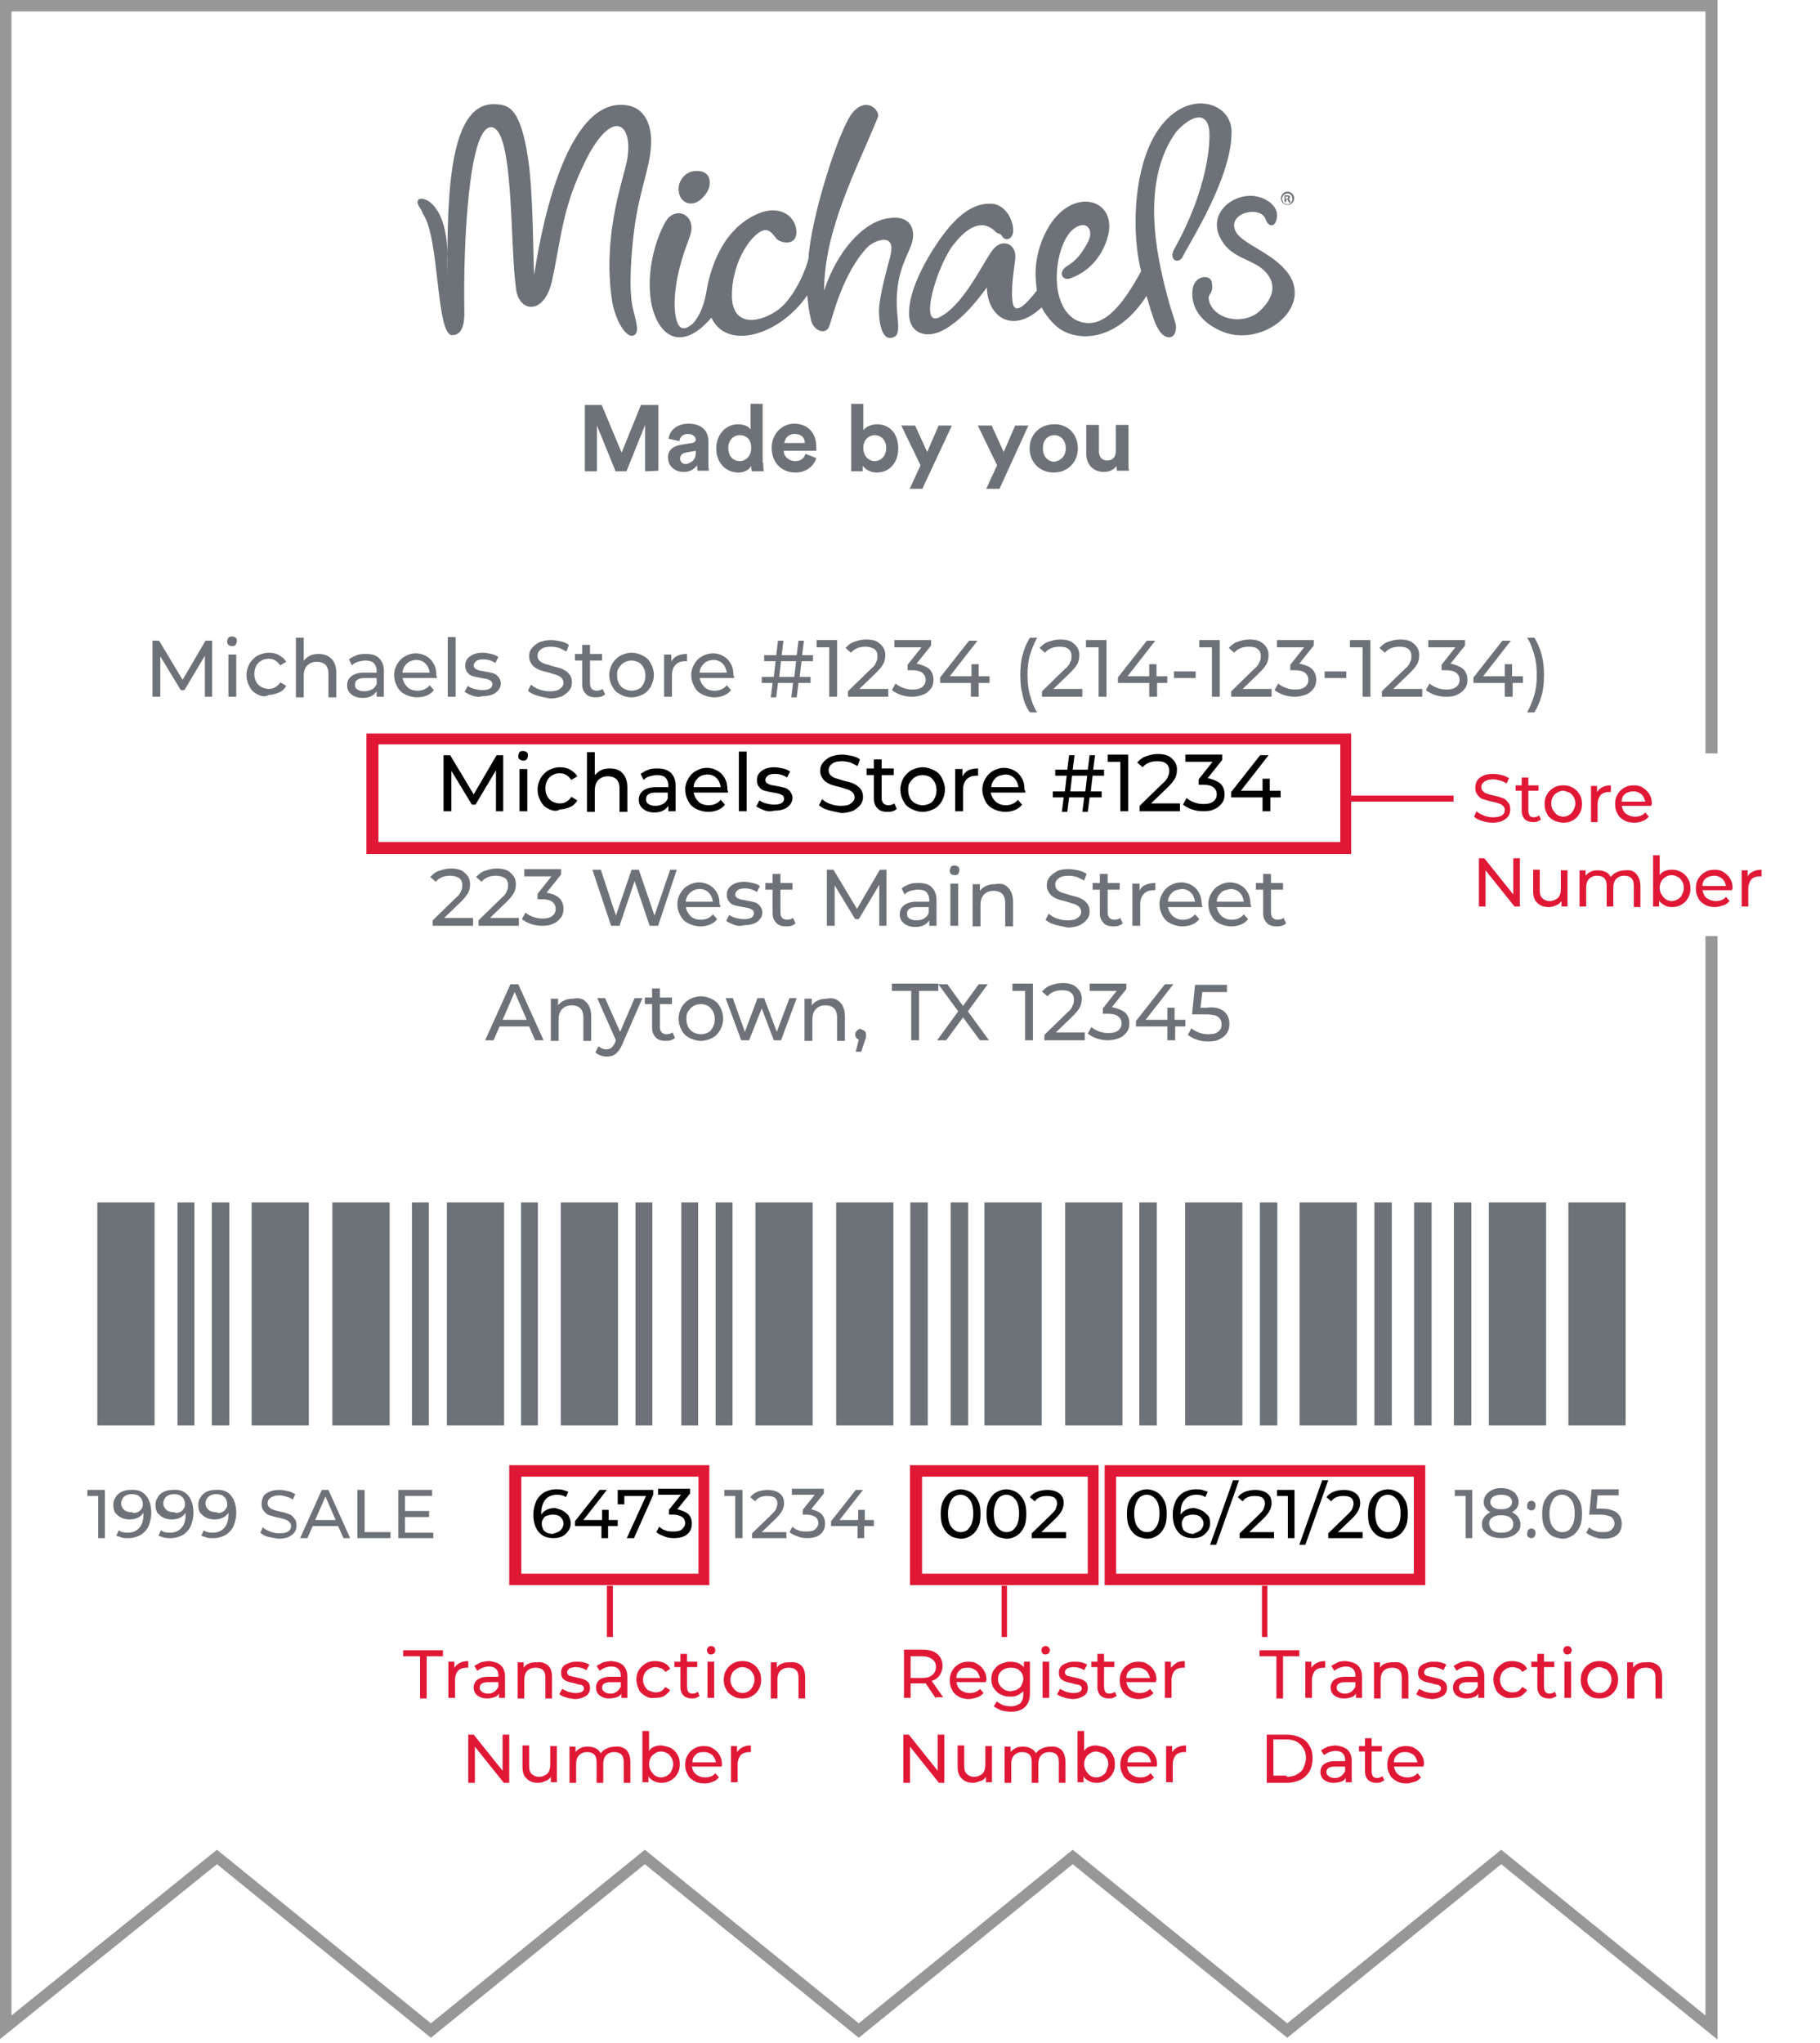 <?xml version="1.0" encoding="utf-8"?>
<!-- Generator: Adobe Illustrator 25.0.0, SVG Export Plug-In . SVG Version: 6.00 Build 0)  -->
<svg version="1.1" id="Layer_1" xmlns="http://www.w3.org/2000/svg" xmlns:xlink="http://www.w3.org/1999/xlink" x="0px" y="0px"
	 viewBox="0 0 302 339" style="enable-background:new 0 0 302 339;" xml:space="preserve">
<style type="text/css">
	.st0{fill:#979797;}
	.st1{fill-rule:evenodd;clip-rule:evenodd;fill:#6D7278;}
	.st2{enable-background:new    ;}
	.st3{fill:#6D7278;}
	.st4{fill:#E01836;}
</style>
<g id="Low-Effort-Dev">
	<g id="Missing-Transaction-modal---320px-Mobile---Done---dev-Copy" transform="translate(-19, -121)">
		<g id="Group-2" transform="translate(19, 121)">
			<g id="Combined-Shape_1_">
				<polygon class="st0" points="285,338.4 249.1,309.3 213.6,338.1 178,309.3 142.5,338.1 107,309.3 71.5,338.1 36,309.3 
					-0.1,338.4 -0.1,-0.1 285,-0.1 285,125 283,125 283,1.9 1.9,1.9 1.9,334.4 36,306.9 71.5,335.7 107,306.9 142.5,335.7 
					178,306.9 213.6,335.7 249.1,306.9 283,334.4 283,155.3 285,155.3 				"/>
			</g>
			<g id="Group-7" transform="translate(69.35, 17.1)">
				<g id="Fill-845">
					<path class="st1" d="M140.7,19.4c-0.7-2.5-6.3-1.3-5.1,1.7c0.9,2.3,6.3,3.6,8.9,7.3c4,5.9-4.9,12.5-11.5,9.3
						c-4.7-2.2-4.7-5.7-4.4-7.1c0.5-2.1,2.8-2.1,3.1-1c0.4,2-0.5,1.9-0.5,2.8c0.4,3.4,5.8,4.8,8.7,1.9c4-4,0.5-6.6-0.2-7.1
						c-1.9-1.3-4.4-1.7-6-3.9c-3.5-4.8,1.9-8.9,5.9-7.7c1.8,0.5,3.3,1.9,2.9,3.6C142.2,20.7,141.1,20.5,140.7,19.4L140.7,19.4z
						 M35.7,34.2c-0.8-3.1-0.3-9.5,0.2-13.3c0.9-6.8,2.8-10.5,2.8-14.6c0-1.9-0.6-5.9-4.8-6C23.6-0.1,19.8,25,19.3,28.5
						c-0.2-1.6-0.1-10.9-0.8-17.6C17.3,1,15.2,0.3,13,0.2C5.3-0.4,4.8,14.5,4.9,28.7c0-2.9,0.4-8.8-2.4-11.8
						c-1.4-1.5-3.5-1.4-2.1,0.6c0.2,0.2,0.3,0.7,0.5,1c2.7,4,2.1,20.1,4.8,20c0.8,0,2.1-0.4,2-4C7.5,23.6,8.4,4.1,12.1,4
						c3.9,0,3.1,19.4,4.2,27c0.6,3.8,4.6,4.1,5.9-1.3c1.6-7.3,1.7-12,5.3-19.5c4.8-10.1,8.7-6.8,7,0.2c-0.9,3.6-3.8,12.3-2.3,22.3
						c0.4,2.9,2.3,6.6,3.7,5.8C36.7,38,36.3,36.6,35.7,34.2L35.7,34.2z M41.7,18.9c-1,0.8-4.3,7.7-2.9,14.7c1.4,5.8,5.4,7.3,9.9,2
						c2.5,5.5,11.3,3,15.9-3.7c0.3,3.2,0.6,3.7,0.6,4c0.4,2,2.6,2.7,3.1,1c0.5-1.4,2.2-8.7,6.3-13c1.1-1.1,4.8-2.6,3.8,1.4
						c-0.2,1-2,6.9-1.9,9.5c0.1,2.7,0.9,5,2.7,3.9c0.8-0.5,0.4-2.8,0.3-4.1c-0.4-5.8,1.4-8.6,2.3-10.9s0.3-5.2-3.7-4.6
						c-4.3,0.6-8.6,5.6-10.7,12c0-10.1,5.4-20.1,8.9-28.7c0.5-1-1.7-3.6-4.1-0.9c-2.2,2.4-7,17.4-7.4,24.3c-0.2,1.2-2.1,6.2-4.9,8.4
						c-2.9,2.2-7.7,3.2-7.8-2.1s2.9-10,5-10.9c1.2-0.5,1.8,0.6,2.3,1.2c0.7,0.9,3.5,1.4,3.4-1.1c-0.1-2.6-2.9-4.7-6.9-2.7
						c-5.8,2.8-7.5,9.6-8,12.5c-0.6,3.8-2.1,5.3-2.4,5.6c-0.4,0.2-2.6,2.5-2.9-2.8c-0.1-3.4,0.8-6.9,1.7-9.5c0.9-2.5,0.8-2.2,1-2.9
						C45.9,19,43.6,17.3,41.7,18.9L41.7,18.9z M45.8,11.3c-1.6,0.1-3.3,2.2-2.2,4.4c0.6,0.9,1.6,1.2,2.5,0.8
						c0.9-0.3,2.3-1.8,2.3-3.1C48.5,12,47.7,11.1,45.8,11.3L45.8,11.3z M97,22.2c0.3,0.5,1.3,0.7,1.7-0.5c0.4-1.4-0.8-4.9-3.6-5
						c-2.6-0.1-4.7,1.4-6.7,3.6c-1.8,2-7.2,9.6-6.9,15c0.2,2.9,2.9,4,6,2.2c3.7-2.2,6.4-6.3,6.9-6.9c0.1,4.8,4.2,7.9,9.1,3.3
						c0.6,1.2,1.7,2.6,2.9,3.5c3.5,2.4,9.8,1.9,14.5-5.4c1,3.5,1.5,4.8,1.9,5.4c0.9,1.8,2.9,2.2,3-0.2c0-0.8-0.8-2.6-1.4-5
						c-1.9-7-4.5-19.2,1.4-27.4c2.5-2.8,5.1-3.5,5.5-0.3c0.2,1.8-0.1,9.6-5.9,19.9c-0.8,1.8,0.9,2.3,1.5,1.1
						c0.8-1.8,8.3-13.2,8.1-20.9c-0.1-4.6-6.9-7-11.7-0.8c-4.6,5.9-5,17.5-3.3,24.1c-3.1,5.7-6.6,10.3-11,8
						c-4.7-2.9-3.2-12.9-0.1-15.1c2.1-1.5,3.4,0.3,2.2,2.4c-1.5,2.8-2.6,3.3-3.6,4c-1.3,1-0.5,2.3,0.7,1.9c3.7-1.3,5.5-4.3,6.2-6.7
						c2-6.5-5.9-8.9-10-1.4c-2.8,5.1-1.7,9.5-1.7,10.1c-0.8,1-3.5,4.6-4,2.1c-0.4-2.4,0.3-6.1,0.4-7.2c0.4-2.7-2.3-3.8-3.9-1.4
						c-1.7,2.4-4.8,9-8.6,10.9c-3.7,2-0.3-9.1,2.5-12.3c1.7-2.1,4.4-4.4,6.9-1.7C96.7,21.8,96.7,21.7,97,22.2L97,22.2z M144.1,15.5
						h0.1c0.2,0,0.2,0.1,0.2,0.2c0,0.1-0.1,0.2-0.3,0.2H144v-0.4H144.1z M144.1,16h0.1c0.1,0,0.2,0.1,0.2,0.2s0.1,0.2,0.1,0.3h0.3
						c0,0,0-0.1-0.1-0.3c0-0.1-0.1-0.2-0.2-0.3l0,0c0.1,0,0.2-0.1,0.2-0.3c0-0.1,0-0.2-0.1-0.2c-0.1-0.1-0.2-0.1-0.4-0.1
						s-0.3,0-0.4,0v1.1h0.3L144.1,16L144.1,16z M144.3,15c0.5,0,0.8,0.4,0.8,0.9s-0.4,0.9-0.8,0.9c-0.5,0-0.9-0.4-0.9-0.9
						C143.4,15.4,143.8,15,144.3,15L144.3,15z M144.3,14.7c-0.6,0-1.1,0.5-1.1,1.1c0,0.6,0.5,1.1,1.1,1.1s1.1-0.5,1.1-1.1
						C145.4,15.2,144.9,14.7,144.3,14.7L144.3,14.7z"/>
				</g>
				<g id="Fill-847">
					<path class="st1" d="M37.7,61.1v-7.7l-3.1,7.7h-1.8l-3.1-7.6v7.6h-2v-11h2.8l3.3,7.9l3.2-7.9h2.9V61L37.7,61.1L37.7,61.1z
						 M43.6,56.7l1.9-0.3c0.4-0.1,0.6-0.3,0.6-0.5c0-0.5-0.4-1-1.3-1c-0.9,0-1.4,0.6-1.4,1.2l-1.8-0.4c0.1-1.2,1.2-2.5,3.3-2.5
						c2.4,0,3.3,1.4,3.3,2.9v3.7c0,0.4,0,0.9,0.1,1.2h-1.9c0-0.2-0.1-0.6-0.1-0.9c-0.4,0.6-1.1,1.1-2.2,1.1c-1.6,0-2.6-1.1-2.6-2.3
						C41.4,57.6,42.4,56.9,43.6,56.7L43.6,56.7z M46.1,58v-0.3L44.4,58c-0.5,0.1-0.9,0.4-0.9,1c0,0.4,0.3,0.9,1,0.9
						C45.3,59.7,46.1,59.3,46.1,58L46.1,58z M57.3,59.7c0,0.5,0,1.1,0.1,1.4h-2c0-0.2-0.1-0.5-0.1-0.9c-0.3,0.6-1.1,1.1-2.1,1.1
						c-2.2,0-3.7-1.7-3.7-4c0-2.2,1.5-4,3.6-4c1.3,0,1.9,0.5,2.1,0.9v-4.3h2v9.8H57.3z M53.4,59.4c1,0,1.9-0.8,1.9-2.2
						s-0.8-2.1-1.9-2.1c-1,0-1.9,0.8-1.9,2.1C51.5,58.6,52.3,59.4,53.4,59.4L53.4,59.4z M66.1,58.9c-0.4,1.3-1.6,2.4-3.5,2.4
						c-2.1,0-3.9-1.5-3.9-4.1c0-2.4,1.8-4,3.7-4c2.3,0,3.7,1.5,3.7,3.9c0,0.3,0,0.6,0,0.6h-5.4c0,1,0.9,1.7,1.9,1.7s1.5-0.5,1.7-1.2
						L66.1,58.9z M64.2,56.4c0-0.8-0.5-1.5-1.7-1.5c-1.1,0-1.6,0.8-1.7,1.5H64.2z M71.9,61.1V49.9h2v4.4c0.3-0.5,1.2-1,2.3-1
						c2.2,0,3.5,1.7,3.5,4s-1.4,4-3.6,4c-1,0-1.8-0.5-2.3-1.1v0.9C73.8,61.1,71.9,61.1,71.9,61.1z M75.8,55.1c-1,0-1.9,0.8-1.9,2.1
						c0,1.4,0.9,2.2,1.9,2.2s1.9-0.8,1.9-2.2C77.7,55.9,76.8,55.1,75.8,55.1L75.8,55.1z M81.6,64l1.8-3.9l-3.2-6.6h2.3l2,4.4
						l1.9-4.4h2.2L83.7,64H81.6z M94.3,64l1.8-3.9l-3.2-6.6h2.3l2,4.4l1.9-4.4h2.2L96.5,64H94.3z M109.5,57.3c0,2.3-1.7,4-4,4
						s-4-1.7-4-4s1.7-4,4-4C107.8,53.2,109.5,54.9,109.5,57.3L109.5,57.3z M107.5,57.3c0-1.4-0.9-2.2-1.9-2.2s-1.9,0.7-1.9,2.2
						c0,1.4,0.9,2.2,1.9,2.2C106.5,59.4,107.5,58.7,107.5,57.3L107.5,57.3z M115.9,60.2c-0.4,0.7-1.3,1-2.1,1c-1.8,0-2.9-1.3-2.9-3
						v-4.8h2.1v4.4c0,0.8,0.4,1.5,1.4,1.5c0.9,0,1.4-0.6,1.4-1.5v-4.4h2.1v6.2c0,0.6,0,1.1,0.1,1.4h-2
						C116,60.9,115.9,60.5,115.9,60.2L115.9,60.2z"/>
				</g>
			</g>
			<g class="st2">
				<g>
					<path class="st3" d="M34,115.6l0-6.8l-3.4,5.7H30l-3.4-5.6v6.7h-1.3v-9.3h1.1l3.9,6.5l3.8-6.5h1.1l0,9.3H34z"/>
				</g>
				<g>
					<path class="st3" d="M37.9,107c-0.2-0.2-0.2-0.4-0.2-0.6s0.1-0.4,0.2-0.6c0.2-0.2,0.4-0.2,0.6-0.2s0.5,0.1,0.6,0.2
						c0.2,0.2,0.2,0.3,0.2,0.6c0,0.2-0.1,0.4-0.2,0.6c-0.2,0.2-0.4,0.2-0.6,0.2S38,107.1,37.9,107z M37.9,108.6h1.3v7h-1.3V108.6z"
						/>
				</g>
				<g>
					<path class="st3" d="M42.7,115.2c-0.6-0.3-1-0.7-1.3-1.3c-0.3-0.5-0.5-1.2-0.5-1.9s0.2-1.3,0.5-1.9c0.3-0.5,0.8-1,1.3-1.3
						c0.6-0.3,1.2-0.5,1.9-0.5c0.6,0,1.2,0.1,1.7,0.4c0.5,0.3,0.9,0.6,1.2,1.1l-1,0.6c-0.2-0.3-0.5-0.6-0.8-0.8
						c-0.3-0.2-0.7-0.3-1.1-0.3c-0.5,0-0.9,0.1-1.2,0.3c-0.4,0.2-0.7,0.5-0.9,0.9s-0.3,0.8-0.3,1.3c0,0.5,0.1,0.9,0.3,1.3
						c0.2,0.4,0.5,0.7,0.9,0.9c0.4,0.2,0.8,0.3,1.2,0.3c0.4,0,0.8-0.1,1.1-0.3c0.3-0.2,0.6-0.4,0.8-0.8l1,0.6
						c-0.3,0.5-0.7,0.9-1.2,1.1s-1.1,0.4-1.7,0.4C43.9,115.7,43.3,115.5,42.7,115.2z"/>
				</g>
				<g>
					<path class="st3" d="M55,109.3c0.5,0.5,0.8,1.3,0.8,2.3v4.1h-1.3v-3.9c0-0.7-0.2-1.2-0.5-1.5c-0.3-0.3-0.8-0.5-1.4-0.5
						c-0.7,0-1.2,0.2-1.6,0.6s-0.6,1-0.6,1.7v3.6h-1.3v-9.9h1.3v3.8c0.3-0.3,0.6-0.6,1-0.8c0.4-0.2,0.9-0.3,1.4-0.3
						C53.7,108.5,54.4,108.7,55,109.3z"/>
				</g>
				<g>
					<path class="st3" d="M62.9,109.2c0.5,0.5,0.8,1.2,0.8,2.1v4.3h-1.2v-0.9c-0.2,0.3-0.5,0.6-0.9,0.8s-0.9,0.3-1.4,0.3
						c-0.8,0-1.4-0.2-1.9-0.6c-0.5-0.4-0.7-0.9-0.7-1.5c0-0.6,0.2-1.1,0.7-1.5s1.2-0.6,2.2-0.6h2v-0.3c0-0.5-0.2-1-0.5-1.3
						c-0.3-0.3-0.8-0.4-1.4-0.4c-0.4,0-0.8,0.1-1.2,0.2c-0.4,0.1-0.7,0.3-1,0.6l-0.5-1c0.4-0.3,0.8-0.5,1.3-0.7s1-0.2,1.6-0.2
						C61.7,108.5,62.4,108.7,62.9,109.2z M61.7,114.4c0.4-0.2,0.6-0.5,0.8-0.9v-1h-2c-1.1,0-1.6,0.4-1.6,1.1c0,0.4,0.1,0.6,0.4,0.8
						s0.7,0.3,1.1,0.3C60.9,114.7,61.3,114.6,61.7,114.4z"/>
				</g>
				<g>
					<path class="st3" d="M72.5,112.5h-5.7c0.1,0.6,0.4,1.1,0.8,1.5s1,0.6,1.7,0.6c0.8,0,1.5-0.3,2-0.9l0.7,0.8
						c-0.3,0.4-0.7,0.7-1.2,0.9c-0.5,0.2-1,0.3-1.6,0.3c-0.7,0-1.4-0.2-2-0.5c-0.6-0.3-1-0.7-1.3-1.3c-0.3-0.5-0.5-1.2-0.5-1.9
						c0-0.7,0.2-1.3,0.5-1.8c0.3-0.5,0.7-1,1.3-1.3c0.5-0.3,1.1-0.5,1.8-0.5s1.3,0.2,1.8,0.5c0.5,0.3,0.9,0.7,1.2,1.3
						c0.3,0.5,0.4,1.2,0.4,1.9C72.5,112.2,72.5,112.3,72.5,112.5z M67.5,110.1c-0.4,0.4-0.7,0.9-0.7,1.5h4.5
						c-0.1-0.6-0.3-1.1-0.7-1.5c-0.4-0.4-0.9-0.6-1.5-0.6S67.9,109.7,67.5,110.1z"/>
				</g>
				<g>
					<path class="st3" d="M74.3,105.7h1.3v9.9h-1.3V105.7z"/>
				</g>
				<g>
					<path class="st3" d="M78.3,115.4c-0.5-0.2-0.9-0.4-1.2-0.6l0.5-1c0.3,0.2,0.7,0.4,1.1,0.5c0.4,0.1,0.9,0.2,1.3,0.2
						c1.1,0,1.7-0.3,1.7-1c0-0.2-0.1-0.4-0.2-0.5c-0.2-0.1-0.3-0.2-0.6-0.3s-0.5-0.1-1-0.2c-0.6-0.1-1-0.2-1.4-0.3
						c-0.4-0.1-0.7-0.3-0.9-0.6c-0.3-0.3-0.4-0.7-0.4-1.2c0-0.6,0.3-1.2,0.8-1.5c0.5-0.4,1.2-0.6,2.1-0.6c0.5,0,0.9,0.1,1.4,0.2
						c0.5,0.1,0.9,0.3,1.2,0.5l-0.5,1c-0.6-0.4-1.3-0.6-2-0.6c-0.5,0-1,0.1-1.2,0.3s-0.4,0.4-0.4,0.7c0,0.2,0.1,0.4,0.2,0.5
						s0.4,0.2,0.6,0.3c0.2,0.1,0.6,0.1,1,0.2c0.6,0.1,1,0.2,1.4,0.3c0.4,0.1,0.6,0.3,0.9,0.6c0.2,0.3,0.4,0.6,0.4,1.1
						c0,0.6-0.3,1.1-0.8,1.5c-0.5,0.4-1.3,0.6-2.2,0.6C79.4,115.7,78.9,115.6,78.3,115.4z"/>
				</g>
				<g>
					<path class="st3" d="M89.1,115.4c-0.7-0.2-1.2-0.5-1.5-0.8l0.5-1c0.4,0.3,0.8,0.6,1.4,0.8c0.6,0.2,1.1,0.3,1.7,0.3
						c0.8,0,1.3-0.1,1.7-0.4c0.4-0.3,0.6-0.6,0.6-1c0-0.3-0.1-0.6-0.3-0.8c-0.2-0.2-0.5-0.4-0.8-0.5c-0.3-0.1-0.7-0.2-1.3-0.4
						c-0.7-0.2-1.3-0.3-1.7-0.5c-0.4-0.2-0.8-0.4-1.1-0.8c-0.3-0.4-0.5-0.8-0.5-1.4c0-0.5,0.1-0.9,0.4-1.3c0.3-0.4,0.7-0.7,1.2-1
						c0.5-0.2,1.2-0.4,2-0.4c0.5,0,1.1,0.1,1.6,0.2c0.5,0.1,1,0.3,1.4,0.6l-0.4,1.1c-0.4-0.2-0.8-0.4-1.2-0.6
						c-0.4-0.1-0.9-0.2-1.3-0.2c-0.8,0-1.3,0.1-1.7,0.4c-0.4,0.3-0.6,0.6-0.6,1.1c0,0.3,0.1,0.6,0.3,0.8c0.2,0.2,0.5,0.4,0.8,0.5
						c0.3,0.1,0.7,0.2,1.3,0.4c0.7,0.2,1.3,0.3,1.7,0.5c0.4,0.2,0.8,0.4,1.1,0.8c0.3,0.3,0.5,0.8,0.5,1.4c0,0.5-0.1,0.9-0.4,1.3
						c-0.3,0.4-0.7,0.7-1.2,1c-0.5,0.2-1.2,0.4-2,0.4C90.4,115.7,89.7,115.6,89.1,115.4z"/>
				</g>
				<g>
					<path class="st3" d="M100.4,115.2c-0.2,0.2-0.4,0.3-0.7,0.4c-0.3,0.1-0.6,0.1-0.9,0.1c-0.7,0-1.3-0.2-1.6-0.6
						c-0.4-0.4-0.6-0.9-0.6-1.6v-3.9h-1.2v-1.1h1.2V107h1.3v1.5h2v1.1h-2v3.8c0,0.4,0.1,0.7,0.3,0.9c0.2,0.2,0.5,0.3,0.8,0.3
						c0.4,0,0.7-0.1,1-0.3L100.4,115.2z"/>
				</g>
				<g>
					<path class="st3" d="M102.9,115.2c-0.6-0.3-1-0.7-1.3-1.3c-0.3-0.5-0.5-1.2-0.5-1.9s0.2-1.3,0.5-1.9c0.3-0.5,0.8-1,1.3-1.3
						c0.6-0.3,1.2-0.5,1.9-0.5c0.7,0,1.3,0.2,1.9,0.5c0.6,0.3,1,0.7,1.3,1.3c0.3,0.5,0.5,1.2,0.5,1.9s-0.2,1.3-0.5,1.9
						c-0.3,0.5-0.7,1-1.3,1.3s-1.2,0.5-1.9,0.5C104.1,115.7,103.4,115.5,102.9,115.2z M106,114.3c0.4-0.2,0.6-0.5,0.8-0.9
						c0.2-0.4,0.3-0.8,0.3-1.3s-0.1-0.9-0.3-1.3c-0.2-0.4-0.5-0.7-0.8-0.9c-0.4-0.2-0.8-0.3-1.2-0.3s-0.9,0.1-1.2,0.3
						c-0.4,0.2-0.6,0.5-0.9,0.9s-0.3,0.8-0.3,1.3s0.1,0.9,0.3,1.3s0.5,0.7,0.9,0.9c0.4,0.2,0.8,0.3,1.2,0.3S105.6,114.5,106,114.3z"
						/>
				</g>
				<g>
					<path class="st3" d="M112.4,108.8c0.4-0.2,1-0.3,1.6-0.3v1.2c-0.1,0-0.2,0-0.3,0c-0.7,0-1.2,0.2-1.6,0.6
						c-0.4,0.4-0.6,1-0.6,1.8v3.5h-1.3v-7h1.2v1.2C111.6,109.3,112,109,112.4,108.8z"/>
				</g>
				<g>
					<path class="st3" d="M121.8,112.5h-5.7c0.1,0.6,0.4,1.1,0.8,1.5s1,0.6,1.7,0.6c0.8,0,1.5-0.3,2-0.9l0.7,0.8
						c-0.3,0.4-0.7,0.7-1.2,0.9c-0.5,0.2-1,0.3-1.6,0.3c-0.7,0-1.4-0.2-2-0.5c-0.6-0.3-1-0.7-1.3-1.3c-0.3-0.5-0.5-1.2-0.5-1.9
						c0-0.7,0.2-1.3,0.5-1.8c0.3-0.5,0.7-1,1.3-1.3c0.5-0.3,1.1-0.5,1.8-0.5s1.3,0.2,1.8,0.5c0.5,0.3,0.9,0.7,1.2,1.3
						c0.3,0.5,0.4,1.2,0.4,1.9C121.9,112.2,121.8,112.3,121.8,112.5z M116.8,110.1c-0.4,0.4-0.7,0.9-0.7,1.5h4.5
						c-0.1-0.6-0.3-1.1-0.7-1.5c-0.4-0.4-0.9-0.6-1.5-0.6S117.2,109.7,116.8,110.1z"/>
				</g>
				<g>
					<path class="st3" d="M133,109.7l-0.3,2.6h1.8v1h-2l-0.3,2.4h-0.9l0.3-2.4h-2.5l-0.3,2.4h-0.9l0.3-2.4h-1.8v-1h2l0.3-2.6h-1.9
						v-1h2l0.3-2.4h0.9l-0.3,2.4h2.5l0.3-2.4h0.9l-0.3,2.4h1.8v1H133z M132.1,109.7h-2.5l-0.3,2.6h2.5L132.1,109.7z"/>
				</g>
				<g>
					<path class="st3" d="M138.9,106.3v9.3h-1.3v-8.2h-2.1v-1.2H138.9z"/>
				</g>
				<g>
					<path class="st3" d="M147.4,114.4v1.2h-6.7v-0.9l3.8-3.7c0.5-0.4,0.8-0.8,0.9-1.2c0.2-0.3,0.2-0.6,0.2-1c0-0.5-0.2-0.9-0.5-1.1
						s-0.8-0.4-1.5-0.4c-1,0-1.8,0.3-2.4,1l-0.9-0.8c0.4-0.4,0.8-0.8,1.4-1c0.6-0.2,1.2-0.4,2-0.4c1,0,1.8,0.2,2.3,0.7
						c0.6,0.5,0.9,1.1,0.9,1.9c0,0.5-0.1,1-0.3,1.4s-0.6,0.9-1.2,1.5l-2.8,2.7H147.4z"/>
				</g>
				<g>
					<path class="st3" d="M154.2,111c0.5,0.5,0.7,1.1,0.7,1.8c0,0.5-0.1,1-0.4,1.4c-0.3,0.4-0.7,0.8-1.2,1s-1.2,0.4-1.9,0.4
						c-0.7,0-1.3-0.1-1.9-0.3c-0.6-0.2-1.1-0.5-1.5-0.8l0.6-1.1c0.3,0.3,0.7,0.5,1.2,0.7s1,0.3,1.6,0.3c0.7,0,1.2-0.1,1.6-0.4
						c0.4-0.3,0.6-0.7,0.6-1.2c0-0.5-0.2-0.9-0.6-1.2c-0.4-0.3-1-0.4-1.7-0.4h-0.7v-0.9l2.3-2.9h-4.5v-1.2h6.1v0.9l-2.4,3
						C153,110.3,153.7,110.6,154.2,111z"/>
				</g>
				<g>
					<path class="st3" d="M164.2,113.3h-1.8v2.3h-1.3v-2.3H156v-0.9l4.8-6.1h1.4l-4.6,5.9h3.6v-2h1.2v2h1.8V113.3z"/>
				</g>
				<g>
					<path class="st3" d="M169.7,115.4c-0.3-1.1-0.4-2.2-0.4-3.4c0-1.2,0.1-2.4,0.4-3.4c0.3-1.1,0.7-2,1.2-2.8h1.2
						c-0.5,0.9-0.9,1.9-1.2,2.9s-0.4,2.1-0.4,3.3c0,1.2,0.1,2.3,0.4,3.3s0.6,2,1.2,2.9h-1.2C170.3,117.4,169.9,116.4,169.7,115.4z"
						/>
				</g>
				<g>
					<path class="st3" d="M179.6,114.4v1.2h-6.7v-0.9l3.8-3.7c0.5-0.4,0.8-0.8,0.9-1.2c0.2-0.3,0.2-0.6,0.2-1c0-0.5-0.2-0.9-0.5-1.1
						c-0.3-0.3-0.8-0.4-1.5-0.4c-1,0-1.8,0.3-2.4,1l-0.9-0.8c0.4-0.4,0.8-0.8,1.4-1s1.2-0.4,2-0.4c1,0,1.8,0.2,2.3,0.7
						c0.6,0.5,0.9,1.1,0.9,1.9c0,0.5-0.1,1-0.3,1.4s-0.6,0.9-1.2,1.5l-2.8,2.7H179.6z"/>
				</g>
				<g>
					<path class="st3" d="M183.6,106.3v9.3h-1.3v-8.2h-2.1v-1.2H183.6z"/>
				</g>
				<g>
					<path class="st3" d="M193.8,113.3H192v2.3h-1.3v-2.3h-5.2v-0.9l4.8-6.1h1.4l-4.6,5.9h3.6v-2h1.2v2h1.8V113.3z"/>
				</g>
				<g>
					<path class="st3" d="M194.8,111.4h3.6v1.1h-3.6V111.4z"/>
				</g>
				<g>
					<path class="st3" d="M202.4,106.3v9.3h-1.3v-8.2H199v-1.2H202.4z"/>
				</g>
				<g>
					<path class="st3" d="M211,114.4v1.2h-6.7v-0.9l3.8-3.7c0.5-0.4,0.8-0.8,0.9-1.2c0.2-0.3,0.2-0.6,0.2-1c0-0.5-0.2-0.9-0.5-1.1
						c-0.3-0.3-0.8-0.4-1.5-0.4c-1,0-1.8,0.3-2.4,1l-0.9-0.8c0.4-0.4,0.8-0.8,1.4-1c0.6-0.2,1.2-0.4,2-0.4c1,0,1.8,0.2,2.3,0.7
						c0.6,0.5,0.9,1.1,0.9,1.9c0,0.5-0.1,1-0.3,1.4s-0.6,0.9-1.2,1.5l-2.8,2.7H211z"/>
				</g>
				<g>
					<path class="st3" d="M217.7,111c0.5,0.5,0.7,1.1,0.7,1.8c0,0.5-0.1,1-0.4,1.4c-0.3,0.4-0.7,0.8-1.2,1s-1.2,0.4-1.9,0.4
						c-0.7,0-1.3-0.1-1.9-0.3c-0.6-0.2-1.1-0.5-1.5-0.8l0.6-1.1c0.3,0.3,0.7,0.5,1.2,0.7c0.5,0.2,1,0.3,1.6,0.3
						c0.7,0,1.2-0.1,1.6-0.4c0.4-0.3,0.6-0.7,0.6-1.2c0-0.5-0.2-0.9-0.6-1.2c-0.4-0.3-1-0.4-1.7-0.4h-0.7v-0.9l2.3-2.9h-4.5v-1.2
						h6.1v0.9l-2.4,3C216.6,110.3,217.3,110.6,217.7,111z"/>
				</g>
				<g>
					<path class="st3" d="M219.8,111.4h3.6v1.1h-3.6V111.4z"/>
				</g>
				<g>
					<path class="st3" d="M227.4,106.3v9.3h-1.3v-8.2H224v-1.2H227.4z"/>
				</g>
				<g>
					<path class="st3" d="M236,114.4v1.2h-6.7v-0.9l3.8-3.7c0.5-0.4,0.8-0.8,0.9-1.2c0.2-0.3,0.2-0.6,0.2-1c0-0.5-0.2-0.9-0.5-1.1
						c-0.3-0.3-0.8-0.4-1.5-0.4c-1,0-1.8,0.3-2.4,1l-0.9-0.8c0.4-0.4,0.8-0.8,1.4-1s1.2-0.4,2-0.4c1,0,1.8,0.2,2.3,0.7
						c0.6,0.5,0.9,1.1,0.9,1.9c0,0.5-0.1,1-0.3,1.4s-0.6,0.9-1.2,1.5l-2.8,2.7H236z"/>
				</g>
				<g>
					<path class="st3" d="M242.8,111c0.5,0.5,0.7,1.1,0.7,1.8c0,0.5-0.1,1-0.4,1.4c-0.3,0.4-0.7,0.8-1.2,1c-0.5,0.3-1.2,0.4-1.9,0.4
						c-0.7,0-1.3-0.1-1.9-0.3c-0.6-0.2-1.1-0.5-1.5-0.8l0.6-1.1c0.3,0.3,0.7,0.5,1.2,0.7c0.5,0.2,1,0.3,1.6,0.3
						c0.7,0,1.2-0.1,1.6-0.4c0.4-0.3,0.6-0.7,0.6-1.2c0-0.5-0.2-0.9-0.6-1.2c-0.4-0.3-1-0.4-1.7-0.4h-0.7v-0.9l2.3-2.9H237v-1.2h6.1
						v0.9l-2.4,3C241.6,110.3,242.3,110.6,242.8,111z"/>
				</g>
				<g>
					<path class="st3" d="M252.8,113.3H251v2.3h-1.3v-2.3h-5.2v-0.9l4.8-6.1h1.4l-4.6,5.9h3.6v-2h1.2v2h1.8V113.3z"/>
				</g>
				<g>
					<path class="st3" d="M253.4,118.2c0.5-0.9,0.9-1.9,1.2-2.9s0.4-2.1,0.4-3.3c0-1.2-0.1-2.3-0.4-3.3s-0.6-2-1.2-2.9h1.2
						c0.5,0.8,0.9,1.7,1.2,2.8c0.3,1.1,0.4,2.2,0.4,3.4c0,1.2-0.1,2.4-0.4,3.4c-0.3,1.1-0.7,2-1.2,2.8H253.4z"/>
				</g>
			</g>
			<g class="st2">
				<g>
					<path d="M82.3,134.6l0-6.8l-3.4,5.7h-0.6l-3.4-5.6v6.7h-1.3v-9.3h1.1l3.9,6.5l3.8-6.5h1.1l0,9.3H82.3z"/>
				</g>
				<g>
					<path d="M86.2,126c-0.2-0.2-0.2-0.4-0.2-0.6s0.1-0.4,0.2-0.6c0.2-0.2,0.4-0.2,0.6-0.2s0.5,0.1,0.6,0.2c0.2,0.2,0.2,0.3,0.2,0.6
						c0,0.2-0.1,0.4-0.2,0.6c-0.2,0.2-0.4,0.2-0.6,0.2S86.4,126.1,86.2,126z M86.2,127.6h1.3v7h-1.3V127.6z"/>
				</g>
				<g>
					<path d="M91,134.2c-0.6-0.3-1-0.7-1.3-1.3c-0.3-0.5-0.5-1.2-0.5-1.9s0.2-1.3,0.5-1.9c0.3-0.5,0.8-1,1.3-1.3
						c0.6-0.3,1.2-0.5,1.9-0.5c0.6,0,1.2,0.1,1.7,0.4c0.5,0.3,0.9,0.6,1.2,1.1l-1,0.6c-0.2-0.3-0.5-0.6-0.8-0.8
						c-0.3-0.2-0.7-0.3-1.1-0.3c-0.5,0-0.9,0.1-1.2,0.3c-0.4,0.2-0.7,0.5-0.9,0.9s-0.3,0.8-0.3,1.3c0,0.5,0.1,0.9,0.3,1.3
						c0.2,0.4,0.5,0.7,0.9,0.9c0.4,0.2,0.8,0.3,1.2,0.3c0.4,0,0.8-0.1,1.1-0.3c0.3-0.2,0.6-0.4,0.8-0.8l1,0.6
						c-0.3,0.5-0.7,0.9-1.2,1.1s-1.1,0.4-1.7,0.4C92.3,134.7,91.6,134.5,91,134.2z"/>
				</g>
				<g>
					<path d="M103.3,128.3c0.5,0.5,0.8,1.3,0.8,2.3v4.1h-1.3v-3.9c0-0.7-0.2-1.2-0.5-1.5c-0.3-0.3-0.8-0.5-1.4-0.5
						c-0.7,0-1.2,0.2-1.6,0.6s-0.6,1-0.6,1.7v3.6h-1.3v-9.9h1.3v3.8c0.3-0.3,0.6-0.6,1-0.8c0.4-0.2,0.9-0.3,1.4-0.3
						C102.1,127.5,102.8,127.7,103.3,128.3z"/>
				</g>
				<g>
					<path d="M111.3,128.2c0.5,0.5,0.8,1.2,0.8,2.1v4.3h-1.2v-0.9c-0.2,0.3-0.5,0.6-0.9,0.8s-0.9,0.3-1.4,0.3
						c-0.8,0-1.4-0.2-1.9-0.6c-0.5-0.4-0.7-0.9-0.7-1.5c0-0.6,0.2-1.1,0.7-1.5s1.2-0.6,2.2-0.6h2v-0.3c0-0.5-0.2-1-0.5-1.3
						c-0.3-0.3-0.8-0.4-1.4-0.4c-0.4,0-0.8,0.1-1.2,0.2c-0.4,0.1-0.7,0.3-1,0.6l-0.5-1c0.4-0.3,0.8-0.5,1.3-0.7s1-0.2,1.6-0.2
						C110,127.5,110.7,127.7,111.3,128.2z M110,133.4c0.4-0.2,0.6-0.5,0.8-0.9v-1h-2c-1.1,0-1.6,0.4-1.6,1.1c0,0.4,0.1,0.6,0.4,0.8
						s0.7,0.3,1.1,0.3C109.2,133.7,109.6,133.6,110,133.4z"/>
				</g>
				<g>
					<path d="M120.8,131.5h-5.7c0.1,0.6,0.4,1.1,0.8,1.5s1,0.6,1.7,0.6c0.8,0,1.5-0.3,2-0.9l0.7,0.8c-0.3,0.4-0.7,0.7-1.2,0.9
						c-0.5,0.2-1,0.3-1.6,0.3c-0.7,0-1.4-0.2-2-0.5c-0.6-0.3-1-0.7-1.3-1.3c-0.3-0.5-0.5-1.2-0.5-1.9c0-0.7,0.2-1.3,0.5-1.8
						c0.3-0.5,0.7-1,1.3-1.3c0.5-0.3,1.1-0.5,1.8-0.5s1.3,0.2,1.8,0.5c0.5,0.3,0.9,0.7,1.2,1.3c0.3,0.5,0.4,1.2,0.4,1.9
						C120.8,131.2,120.8,131.3,120.8,131.5z M115.8,129.1c-0.4,0.4-0.7,0.9-0.7,1.5h4.5c-0.1-0.6-0.3-1.1-0.7-1.5
						c-0.4-0.4-0.9-0.6-1.5-0.6S116.2,128.7,115.8,129.1z"/>
				</g>
				<g>
					<path d="M122.6,124.7h1.3v9.9h-1.3V124.7z"/>
				</g>
				<g>
					<path d="M126.7,134.4c-0.5-0.2-0.9-0.4-1.2-0.6l0.5-1c0.3,0.2,0.7,0.4,1.1,0.5c0.4,0.1,0.9,0.2,1.3,0.2c1.1,0,1.7-0.3,1.7-1
						c0-0.2-0.1-0.4-0.2-0.5c-0.2-0.1-0.3-0.2-0.6-0.3s-0.5-0.1-1-0.2c-0.6-0.1-1-0.2-1.4-0.3c-0.4-0.1-0.7-0.3-0.9-0.6
						c-0.3-0.3-0.4-0.7-0.4-1.2c0-0.6,0.3-1.2,0.8-1.5c0.5-0.4,1.2-0.6,2.1-0.6c0.5,0,0.9,0.1,1.4,0.2c0.5,0.1,0.9,0.3,1.2,0.5
						l-0.5,1c-0.6-0.4-1.3-0.6-2-0.6c-0.5,0-1,0.1-1.2,0.3s-0.4,0.4-0.4,0.7c0,0.2,0.1,0.4,0.2,0.5s0.4,0.2,0.6,0.3
						c0.2,0.1,0.6,0.1,1,0.2c0.6,0.1,1,0.2,1.4,0.3c0.4,0.1,0.6,0.3,0.9,0.6c0.2,0.3,0.4,0.6,0.4,1.1c0,0.6-0.3,1.1-0.8,1.5
						c-0.5,0.4-1.3,0.6-2.2,0.6C127.7,134.7,127.2,134.6,126.7,134.4z"/>
				</g>
				<g>
					<path d="M137.4,134.4c-0.7-0.2-1.2-0.5-1.5-0.8l0.5-1c0.4,0.3,0.8,0.6,1.4,0.8c0.6,0.2,1.1,0.3,1.7,0.3c0.8,0,1.3-0.1,1.7-0.4
						c0.4-0.3,0.6-0.6,0.6-1c0-0.3-0.1-0.6-0.3-0.8c-0.2-0.2-0.5-0.4-0.8-0.5c-0.3-0.1-0.7-0.2-1.3-0.4c-0.7-0.2-1.3-0.3-1.7-0.5
						c-0.4-0.2-0.8-0.4-1.1-0.8c-0.3-0.4-0.5-0.8-0.5-1.4c0-0.5,0.1-0.9,0.4-1.3c0.3-0.4,0.7-0.7,1.2-1c0.5-0.2,1.2-0.4,2-0.4
						c0.5,0,1.1,0.1,1.6,0.2c0.5,0.1,1,0.3,1.4,0.6l-0.4,1.1c-0.4-0.2-0.8-0.4-1.2-0.6c-0.4-0.1-0.9-0.2-1.3-0.2
						c-0.8,0-1.3,0.1-1.7,0.4c-0.4,0.3-0.6,0.6-0.6,1.1c0,0.3,0.1,0.6,0.3,0.8c0.2,0.2,0.5,0.4,0.8,0.5c0.3,0.1,0.7,0.2,1.3,0.4
						c0.7,0.2,1.3,0.3,1.7,0.5c0.4,0.2,0.8,0.4,1.1,0.8c0.3,0.3,0.5,0.8,0.5,1.4c0,0.5-0.1,0.9-0.4,1.3c-0.3,0.4-0.7,0.7-1.2,1
						c-0.5,0.2-1.2,0.4-2,0.4C138.7,134.7,138.1,134.6,137.4,134.4z"/>
				</g>
				<g>
					<path d="M148.8,134.2c-0.2,0.2-0.4,0.3-0.7,0.4c-0.3,0.1-0.6,0.1-0.9,0.1c-0.7,0-1.3-0.2-1.6-0.6c-0.4-0.4-0.6-0.9-0.6-1.6
						v-3.9h-1.2v-1.1h1.2V126h1.3v1.5h2v1.1h-2v3.8c0,0.4,0.1,0.7,0.3,0.9c0.2,0.2,0.5,0.3,0.8,0.3c0.4,0,0.7-0.1,1-0.3L148.8,134.2
						z"/>
				</g>
				<g>
					<path d="M151.2,134.2c-0.6-0.3-1-0.7-1.3-1.3c-0.3-0.5-0.5-1.2-0.5-1.9s0.2-1.3,0.5-1.9c0.3-0.5,0.8-1,1.3-1.3
						c0.6-0.3,1.2-0.5,1.9-0.5s1.3,0.2,1.9,0.5c0.6,0.3,1,0.7,1.3,1.3s0.5,1.2,0.5,1.9s-0.2,1.3-0.5,1.9c-0.3,0.5-0.7,1-1.3,1.3
						c-0.6,0.3-1.2,0.5-1.9,0.5S151.8,134.5,151.2,134.2z M154.3,133.3c0.4-0.2,0.6-0.5,0.8-0.9s0.3-0.8,0.3-1.3s-0.1-0.9-0.3-1.3
						s-0.5-0.7-0.8-0.9c-0.4-0.2-0.8-0.3-1.2-0.3s-0.9,0.1-1.2,0.3c-0.4,0.2-0.6,0.5-0.9,0.9s-0.3,0.8-0.3,1.3s0.1,0.9,0.3,1.3
						s0.5,0.7,0.9,0.9c0.4,0.2,0.8,0.3,1.2,0.3S153.9,133.5,154.3,133.3z"/>
				</g>
				<g>
					<path d="M160.7,127.8c0.4-0.2,1-0.3,1.6-0.3v1.2c-0.1,0-0.2,0-0.3,0c-0.7,0-1.2,0.2-1.6,0.6s-0.6,1-0.6,1.8v3.5h-1.3v-7h1.2
						v1.2C160,128.3,160.3,128,160.7,127.8z"/>
				</g>
				<g>
					<path d="M170.1,131.5h-5.7c0.1,0.6,0.4,1.1,0.8,1.5c0.5,0.4,1,0.6,1.7,0.6c0.8,0,1.5-0.3,2-0.9l0.7,0.8
						c-0.3,0.4-0.7,0.7-1.2,0.9c-0.5,0.2-1,0.3-1.6,0.3c-0.7,0-1.4-0.2-2-0.5s-1-0.7-1.3-1.3s-0.5-1.2-0.5-1.9
						c0-0.7,0.2-1.3,0.5-1.8c0.3-0.5,0.7-1,1.3-1.3c0.5-0.3,1.1-0.5,1.8-0.5s1.3,0.2,1.8,0.5c0.5,0.3,0.9,0.7,1.2,1.3
						c0.3,0.5,0.4,1.2,0.4,1.9C170.2,131.2,170.2,131.3,170.1,131.5z M165.2,129.1c-0.4,0.4-0.7,0.9-0.7,1.5h4.5
						c-0.1-0.6-0.3-1.1-0.7-1.5c-0.4-0.4-0.9-0.6-1.5-0.6C166.1,128.6,165.6,128.7,165.2,129.1z"/>
				</g>
				<g>
					<path d="M181.3,128.7l-0.3,2.6h1.8v1h-2l-0.3,2.4h-0.9l0.3-2.4h-2.5l-0.3,2.4h-0.9l0.3-2.4h-1.8v-1h2l0.3-2.6h-1.9v-1h2
						l0.3-2.4h0.9l-0.3,2.4h2.5l0.3-2.4h0.9l-0.3,2.4h1.8v1H181.3z M180.4,128.7h-2.5l-0.3,2.6h2.5L180.4,128.7z"/>
				</g>
				<g>
					<path d="M187.2,125.3v9.3h-1.3v-8.2h-2.1v-1.2H187.2z"/>
				</g>
				<g>
					<path d="M195.8,133.4v1.2h-6.7v-0.9l3.8-3.7c0.5-0.4,0.8-0.8,0.9-1.2c0.2-0.3,0.2-0.6,0.2-1c0-0.5-0.2-0.9-0.5-1.1
						c-0.3-0.3-0.8-0.4-1.5-0.4c-1,0-1.8,0.3-2.4,1l-0.9-0.8c0.4-0.4,0.8-0.8,1.4-1s1.2-0.4,2-0.4c1,0,1.8,0.2,2.3,0.7
						c0.6,0.5,0.9,1.1,0.9,1.9c0,0.5-0.1,1-0.3,1.4s-0.6,0.9-1.2,1.5l-2.8,2.7H195.8z"/>
				</g>
				<g>
					<path d="M202.5,130c0.5,0.5,0.7,1.1,0.7,1.8c0,0.5-0.1,1-0.4,1.4c-0.3,0.4-0.7,0.8-1.2,1c-0.5,0.3-1.2,0.4-1.9,0.4
						c-0.7,0-1.3-0.1-1.9-0.3c-0.6-0.2-1.1-0.5-1.5-0.8l0.6-1.1c0.3,0.3,0.7,0.5,1.2,0.7c0.5,0.2,1,0.3,1.6,0.3
						c0.7,0,1.2-0.1,1.6-0.4c0.4-0.3,0.6-0.7,0.6-1.2c0-0.5-0.2-0.9-0.6-1.2c-0.4-0.3-1-0.4-1.7-0.4h-0.7v-0.9l2.3-2.9h-4.5v-1.2
						h6.1v0.9l-2.4,3C201.3,129.3,202,129.6,202.5,130z"/>
				</g>
				<g>
					<path d="M212.6,132.3h-1.8v2.3h-1.3v-2.3h-5.2v-0.9l4.8-6.1h1.4l-4.6,5.9h3.6v-2h1.2v2h1.8V132.3z"/>
				</g>
			</g>
			<g class="st2">
				<g>
					<path class="st3" d="M78.5,152.4v1.2h-6.7v-0.9l3.8-3.7c0.5-0.4,0.8-0.8,0.9-1.2c0.2-0.3,0.2-0.6,0.2-1c0-0.5-0.2-0.9-0.5-1.1
						s-0.8-0.4-1.5-0.4c-1,0-1.8,0.3-2.4,1l-0.9-0.8c0.4-0.4,0.8-0.8,1.4-1c0.6-0.2,1.2-0.4,2-0.4c1,0,1.8,0.2,2.3,0.7
						c0.6,0.5,0.9,1.1,0.9,1.9c0,0.5-0.1,1-0.3,1.4s-0.6,0.9-1.2,1.5l-2.8,2.7H78.5z"/>
				</g>
				<g>
					<path class="st3" d="M86.1,152.4v1.2h-6.7v-0.9l3.8-3.7c0.5-0.4,0.8-0.8,0.9-1.2c0.2-0.3,0.2-0.6,0.2-1c0-0.5-0.2-0.9-0.5-1.1
						s-0.8-0.4-1.5-0.4c-1,0-1.8,0.3-2.4,1l-0.9-0.8c0.4-0.4,0.8-0.8,1.4-1c0.6-0.2,1.2-0.4,2-0.4c1,0,1.8,0.2,2.3,0.7
						c0.6,0.5,0.9,1.1,0.9,1.9c0,0.5-0.1,1-0.3,1.4s-0.6,0.9-1.2,1.5l-2.8,2.7H86.1z"/>
				</g>
				<g>
					<path class="st3" d="M92.8,149c0.5,0.5,0.7,1.1,0.7,1.8c0,0.5-0.1,1-0.4,1.4c-0.3,0.4-0.7,0.8-1.2,1c-0.5,0.3-1.2,0.4-1.9,0.4
						c-0.7,0-1.3-0.1-1.9-0.3c-0.6-0.2-1.1-0.5-1.5-0.8l0.6-1.1c0.3,0.3,0.7,0.5,1.2,0.7s1,0.3,1.6,0.3c0.7,0,1.2-0.1,1.6-0.4
						c0.4-0.3,0.6-0.7,0.6-1.2c0-0.5-0.2-0.9-0.6-1.2c-0.4-0.3-1-0.4-1.7-0.4h-0.7v-0.9l2.3-2.9H87v-1.2h6.1v0.9l-2.4,3
						C91.7,148.3,92.4,148.6,92.8,149z"/>
				</g>
				<g>
					<path class="st3" d="M112.3,144.3l-3.1,9.3h-1.4l-2.5-7.4l-2.5,7.4h-1.4l-3.1-9.3h1.4l2.5,7.6l2.6-7.6h1.2l2.6,7.6l2.6-7.6
						H112.3z"/>
				</g>
				<g>
					<path class="st3" d="M119.5,150.5h-5.7c0.1,0.6,0.4,1.1,0.8,1.5s1,0.6,1.7,0.6c0.8,0,1.5-0.3,2-0.9l0.7,0.8
						c-0.3,0.4-0.7,0.7-1.2,0.9c-0.5,0.2-1,0.3-1.6,0.3c-0.7,0-1.4-0.2-2-0.5c-0.6-0.3-1-0.7-1.3-1.3c-0.3-0.5-0.5-1.2-0.5-1.9
						c0-0.7,0.2-1.3,0.5-1.8c0.3-0.5,0.7-1,1.3-1.3c0.5-0.3,1.1-0.5,1.8-0.5s1.3,0.2,1.8,0.5c0.5,0.3,0.9,0.7,1.2,1.3
						c0.3,0.5,0.4,1.2,0.4,1.9C119.6,150.2,119.6,150.3,119.5,150.5z M114.5,148.1c-0.4,0.4-0.7,0.9-0.7,1.5h4.5
						c-0.1-0.6-0.3-1.1-0.7-1.5c-0.4-0.4-0.9-0.6-1.5-0.6S115,147.7,114.5,148.1z"/>
				</g>
				<g>
					<path class="st3" d="M121.7,153.4c-0.5-0.2-0.9-0.4-1.2-0.6l0.5-1c0.3,0.2,0.7,0.4,1.1,0.5c0.4,0.1,0.9,0.2,1.3,0.2
						c1.1,0,1.7-0.3,1.7-1c0-0.2-0.1-0.4-0.2-0.5c-0.2-0.1-0.3-0.2-0.6-0.3s-0.5-0.1-1-0.2c-0.6-0.1-1-0.2-1.4-0.3
						c-0.4-0.1-0.7-0.3-0.9-0.6c-0.3-0.3-0.4-0.7-0.4-1.2c0-0.6,0.3-1.2,0.8-1.5c0.5-0.4,1.2-0.6,2.1-0.6c0.5,0,0.9,0.1,1.4,0.2
						c0.5,0.1,0.9,0.3,1.2,0.5l-0.5,1c-0.6-0.4-1.3-0.6-2-0.6c-0.5,0-1,0.1-1.2,0.3s-0.4,0.4-0.4,0.7c0,0.2,0.1,0.4,0.2,0.5
						s0.4,0.2,0.6,0.3c0.2,0.1,0.6,0.1,1,0.2c0.6,0.1,1,0.2,1.4,0.3c0.4,0.1,0.6,0.3,0.9,0.6c0.2,0.3,0.4,0.6,0.4,1.1
						c0,0.6-0.3,1.1-0.8,1.5c-0.5,0.4-1.3,0.6-2.2,0.6C122.8,153.7,122.2,153.6,121.7,153.4z"/>
				</g>
				<g>
					<path class="st3" d="M132,153.2c-0.2,0.2-0.4,0.3-0.7,0.4c-0.3,0.1-0.6,0.1-0.9,0.1c-0.7,0-1.3-0.2-1.6-0.6
						c-0.4-0.4-0.6-0.9-0.6-1.6v-3.9H127v-1.1h1.2V145h1.3v1.5h2v1.1h-2v3.8c0,0.4,0.1,0.7,0.3,0.9c0.2,0.2,0.5,0.3,0.8,0.3
						c0.4,0,0.7-0.1,1-0.3L132,153.2z"/>
				</g>
				<g>
					<path class="st3" d="M145.9,153.6l0-6.8l-3.4,5.7h-0.6l-3.4-5.6v6.7h-1.3v-9.3h1.1l3.9,6.5l3.8-6.5h1.1l0,9.3H145.9z"/>
				</g>
				<g>
					<path class="st3" d="M154.6,147.2c0.5,0.5,0.8,1.2,0.8,2.1v4.3h-1.2v-0.9c-0.2,0.3-0.5,0.6-0.9,0.8s-0.9,0.3-1.4,0.3
						c-0.8,0-1.4-0.2-1.9-0.6c-0.5-0.4-0.7-0.9-0.7-1.5c0-0.6,0.2-1.1,0.7-1.5s1.2-0.6,2.2-0.6h2v-0.3c0-0.5-0.2-1-0.5-1.3
						c-0.3-0.3-0.8-0.4-1.4-0.4c-0.4,0-0.8,0.1-1.2,0.2c-0.4,0.1-0.7,0.3-1,0.6l-0.5-1c0.4-0.3,0.8-0.5,1.3-0.7s1-0.2,1.6-0.2
						C153.3,146.5,154.1,146.7,154.6,147.2z M153.3,152.4c0.4-0.2,0.6-0.5,0.8-0.9v-1h-2c-1.1,0-1.6,0.4-1.6,1.1
						c0,0.4,0.1,0.6,0.4,0.8s0.7,0.3,1.1,0.3C152.5,152.7,153,152.6,153.3,152.4z"/>
				</g>
				<g>
					<path class="st3" d="M157.8,145c-0.2-0.2-0.2-0.4-0.2-0.6s0.1-0.4,0.2-0.6c0.2-0.2,0.4-0.2,0.6-0.2s0.5,0.1,0.6,0.2
						s0.2,0.3,0.2,0.6c0,0.2-0.1,0.4-0.2,0.6s-0.4,0.2-0.6,0.2S157.9,145.1,157.8,145z M157.7,146.6h1.3v7h-1.3V146.6z"/>
				</g>
				<g>
					<path class="st3" d="M167.3,147.3c0.5,0.5,0.8,1.3,0.8,2.3v4.1h-1.3v-3.9c0-0.7-0.2-1.2-0.5-1.5c-0.3-0.3-0.8-0.5-1.4-0.5
						c-0.7,0-1.2,0.2-1.6,0.6c-0.4,0.4-0.6,1-0.6,1.7v3.6h-1.3v-7h1.2v1.1c0.3-0.4,0.6-0.6,1-0.8c0.4-0.2,0.9-0.3,1.5-0.3
						C166.1,146.5,166.8,146.7,167.3,147.3z"/>
				</g>
				<g>
					<path class="st3" d="M175,153.4c-0.7-0.2-1.2-0.5-1.5-0.8l0.5-1c0.4,0.3,0.8,0.6,1.4,0.8c0.6,0.2,1.1,0.3,1.7,0.3
						c0.8,0,1.3-0.1,1.7-0.4c0.4-0.3,0.6-0.6,0.6-1c0-0.3-0.1-0.6-0.3-0.8c-0.2-0.2-0.5-0.4-0.8-0.5c-0.3-0.1-0.7-0.2-1.3-0.4
						c-0.7-0.2-1.3-0.3-1.7-0.5c-0.4-0.2-0.8-0.4-1.1-0.8s-0.5-0.8-0.5-1.4c0-0.5,0.1-0.9,0.4-1.3c0.3-0.4,0.7-0.7,1.2-1
						s1.2-0.4,2-0.4c0.5,0,1.1,0.1,1.6,0.2c0.5,0.1,1,0.3,1.4,0.6l-0.4,1.1c-0.4-0.2-0.8-0.4-1.2-0.6c-0.4-0.1-0.9-0.2-1.3-0.2
						c-0.8,0-1.3,0.1-1.7,0.4c-0.4,0.3-0.6,0.6-0.6,1.1c0,0.3,0.1,0.6,0.3,0.8c0.2,0.2,0.5,0.4,0.8,0.5c0.3,0.1,0.7,0.2,1.3,0.4
						c0.7,0.2,1.3,0.3,1.7,0.5c0.4,0.2,0.8,0.4,1.1,0.8c0.3,0.3,0.5,0.8,0.5,1.4c0,0.5-0.1,0.9-0.4,1.3c-0.3,0.4-0.7,0.7-1.2,1
						c-0.5,0.2-1.2,0.4-2,0.4C176.3,153.7,175.6,153.6,175,153.4z"/>
				</g>
				<g>
					<path class="st3" d="M186.3,153.2c-0.2,0.2-0.4,0.3-0.7,0.4c-0.3,0.1-0.6,0.1-0.9,0.1c-0.7,0-1.3-0.2-1.6-0.6
						c-0.4-0.4-0.6-0.9-0.6-1.6v-3.9h-1.2v-1.1h1.2V145h1.3v1.5h2v1.1h-2v3.8c0,0.4,0.1,0.7,0.3,0.9c0.2,0.2,0.5,0.3,0.8,0.3
						c0.4,0,0.7-0.1,1-0.3L186.3,153.2z"/>
				</g>
				<g>
					<path class="st3" d="M190.1,146.8c0.4-0.2,1-0.3,1.6-0.3v1.2c-0.1,0-0.2,0-0.3,0c-0.7,0-1.2,0.2-1.6,0.6
						c-0.4,0.4-0.6,1-0.6,1.8v3.5h-1.3v-7h1.2v1.2C189.3,147.3,189.6,147,190.1,146.8z"/>
				</g>
				<g>
					<path class="st3" d="M199.5,150.5h-5.7c0.1,0.6,0.4,1.1,0.8,1.5c0.5,0.4,1,0.6,1.7,0.6c0.8,0,1.5-0.3,2-0.9l0.7,0.8
						c-0.3,0.4-0.7,0.7-1.2,0.9s-1,0.3-1.6,0.3c-0.7,0-1.4-0.2-2-0.5c-0.6-0.3-1-0.7-1.3-1.3c-0.3-0.5-0.5-1.2-0.5-1.9
						c0-0.7,0.2-1.3,0.5-1.8s0.7-1,1.3-1.3c0.5-0.3,1.1-0.5,1.8-0.5s1.3,0.2,1.8,0.5c0.5,0.3,0.9,0.7,1.2,1.3s0.4,1.2,0.4,1.9
						C199.5,150.2,199.5,150.3,199.5,150.5z M194.5,148.1c-0.4,0.4-0.7,0.9-0.7,1.5h4.5c-0.1-0.6-0.3-1.1-0.7-1.5s-0.9-0.6-1.5-0.6
						C195.4,147.6,194.9,147.7,194.5,148.1z"/>
				</g>
				<g>
					<path class="st3" d="M207.6,150.5h-5.7c0.1,0.6,0.4,1.1,0.8,1.5c0.5,0.4,1,0.6,1.7,0.6c0.8,0,1.5-0.3,2-0.9l0.7,0.8
						c-0.3,0.4-0.7,0.7-1.2,0.9s-1,0.3-1.6,0.3c-0.7,0-1.4-0.2-2-0.5c-0.6-0.3-1-0.7-1.3-1.3c-0.3-0.5-0.5-1.2-0.5-1.9
						c0-0.7,0.2-1.3,0.5-1.8s0.7-1,1.3-1.3c0.5-0.3,1.1-0.5,1.8-0.5s1.3,0.2,1.8,0.5c0.5,0.3,0.9,0.7,1.2,1.3s0.4,1.2,0.4,1.9
						C207.6,150.2,207.6,150.3,207.6,150.5z M202.6,148.1c-0.4,0.4-0.7,0.9-0.7,1.5h4.5c-0.1-0.6-0.3-1.1-0.7-1.5s-0.9-0.6-1.5-0.6
						C203.6,147.6,203,147.7,202.6,148.1z"/>
				</g>
				<g>
					<path class="st3" d="M213.4,153.2c-0.2,0.2-0.4,0.3-0.7,0.4c-0.3,0.1-0.6,0.1-0.9,0.1c-0.7,0-1.3-0.2-1.6-0.6
						c-0.4-0.4-0.6-0.9-0.6-1.6v-3.9h-1.2v-1.1h1.2V145h1.3v1.5h2v1.1h-2v3.8c0,0.4,0.1,0.7,0.3,0.9c0.2,0.2,0.5,0.3,0.8,0.3
						c0.4,0,0.7-0.1,1-0.3L213.4,153.2z"/>
				</g>
			</g>
			<g class="st2">
				<g>
					<path class="st3" d="M87.8,170.3h-4.9l-1,2.3h-1.4l4.2-9.3H86l4.2,9.3h-1.4L87.8,170.3z M87.4,169.2l-2-4.6l-2,4.6H87.4z"/>
				</g>
				<g>
					<path class="st3" d="M97.3,166.3c0.5,0.5,0.8,1.3,0.8,2.3v4.1h-1.3v-3.9c0-0.7-0.2-1.2-0.5-1.5c-0.3-0.3-0.8-0.5-1.4-0.5
						c-0.7,0-1.2,0.2-1.6,0.6s-0.6,1-0.6,1.7v3.6h-1.3v-7h1.2v1.1c0.3-0.4,0.6-0.6,1-0.8c0.4-0.2,0.9-0.3,1.5-0.3
						C96.1,165.5,96.8,165.7,97.3,166.3z"/>
				</g>
				<g>
					<path class="st3" d="M106.6,165.6l-3.4,7.8c-0.3,0.7-0.7,1.2-1.1,1.5c-0.4,0.3-0.9,0.4-1.5,0.4c-0.3,0-0.7-0.1-1-0.2
						c-0.3-0.1-0.6-0.3-0.8-0.5l0.5-1c0.4,0.3,0.8,0.5,1.3,0.5c0.3,0,0.6-0.1,0.8-0.2c0.2-0.2,0.4-0.4,0.6-0.8l0.2-0.5l-3.1-7h1.3
						l2.5,5.6l2.4-5.6H106.6z"/>
				</g>
				<g>
					<path class="st3" d="M112,172.2c-0.2,0.2-0.4,0.3-0.7,0.4c-0.3,0.1-0.6,0.1-0.9,0.1c-0.7,0-1.3-0.2-1.6-0.6
						c-0.4-0.4-0.6-0.9-0.6-1.6v-3.9H107v-1.1h1.2V164h1.3v1.5h2v1.1h-2v3.8c0,0.4,0.1,0.7,0.3,0.9c0.2,0.2,0.5,0.3,0.8,0.3
						c0.4,0,0.7-0.1,1-0.3L112,172.2z"/>
				</g>
				<g>
					<path class="st3" d="M114.4,172.2c-0.6-0.3-1-0.7-1.3-1.3c-0.3-0.5-0.5-1.2-0.5-1.9s0.2-1.3,0.5-1.9c0.3-0.5,0.8-1,1.3-1.3
						c0.6-0.3,1.2-0.5,1.9-0.5c0.7,0,1.3,0.2,1.9,0.5c0.6,0.3,1,0.7,1.3,1.3c0.3,0.5,0.5,1.2,0.5,1.9s-0.2,1.3-0.5,1.9
						c-0.3,0.5-0.7,1-1.3,1.3s-1.2,0.5-1.9,0.5C115.6,172.7,115,172.5,114.4,172.2z M117.5,171.3c0.4-0.2,0.6-0.5,0.8-0.9
						c0.2-0.4,0.3-0.8,0.3-1.3s-0.1-0.9-0.3-1.3c-0.2-0.4-0.5-0.7-0.8-0.9c-0.4-0.2-0.8-0.3-1.2-0.3s-0.9,0.1-1.2,0.3
						c-0.4,0.2-0.6,0.5-0.9,0.9s-0.3,0.8-0.3,1.3s0.1,0.9,0.3,1.3s0.5,0.7,0.9,0.9c0.4,0.2,0.8,0.3,1.2,0.3S117.1,171.5,117.5,171.3
						z"/>
				</g>
				<g>
					<path class="st3" d="M132.2,165.6l-2.6,7h-1.2l-2-5.3l-2.1,5.3H123l-2.6-7h1.2l2,5.6l2.1-5.6h1.1l2.1,5.6l2.1-5.6H132.2z"/>
				</g>
				<g>
					<path class="st3" d="M139.4,166.3c0.5,0.5,0.8,1.3,0.8,2.3v4.1h-1.3v-3.9c0-0.7-0.2-1.2-0.5-1.5c-0.3-0.3-0.8-0.5-1.4-0.5
						c-0.7,0-1.2,0.2-1.6,0.6s-0.6,1-0.6,1.7v3.6h-1.3v-7h1.2v1.1c0.3-0.4,0.6-0.6,1-0.8c0.4-0.2,0.9-0.3,1.5-0.3
						C138.1,165.5,138.8,165.7,139.4,166.3z"/>
				</g>
				<g>
					<path class="st3" d="M143.5,171.1c0.2,0.2,0.2,0.4,0.2,0.6c0,0.1,0,0.3,0,0.4c0,0.1-0.1,0.3-0.2,0.6l-0.6,1.8H142l0.5-2
						c-0.2-0.1-0.3-0.2-0.4-0.3c-0.1-0.1-0.2-0.3-0.2-0.5c0-0.3,0.1-0.5,0.3-0.7c0.2-0.2,0.4-0.3,0.6-0.3
						C143.1,170.9,143.3,170.9,143.5,171.1z"/>
				</g>
				<g>
					<path class="st3" d="M151.2,164.4H148v-1.2h7.7v1.2h-3.2v8.2h-1.3V164.4z"/>
				</g>
				<g>
					<path class="st3" d="M162.6,172.6l-2.8-3.8l-2.8,3.8h-1.5l3.5-4.8l-3.3-4.5h1.5l2.6,3.6l2.6-3.6h1.5l-3.3,4.5l3.5,4.8H162.6z"
						/>
				</g>
				<g>
					<path class="st3" d="M171.4,163.3v9.3h-1.3v-8.2H168v-1.2H171.4z"/>
				</g>
				<g>
					<path class="st3" d="M180,171.4v1.2h-6.7v-0.9l3.8-3.7c0.5-0.4,0.8-0.8,0.9-1.2c0.2-0.3,0.2-0.6,0.2-1c0-0.5-0.2-0.9-0.5-1.1
						c-0.3-0.3-0.8-0.4-1.5-0.4c-1,0-1.8,0.3-2.4,1l-0.9-0.8c0.4-0.4,0.8-0.8,1.4-1s1.2-0.4,2-0.4c1,0,1.8,0.2,2.3,0.7
						c0.6,0.5,0.9,1.1,0.9,1.9c0,0.5-0.1,1-0.3,1.4s-0.6,0.9-1.2,1.5l-2.8,2.7H180z"/>
				</g>
				<g>
					<path class="st3" d="M186.7,168c0.5,0.5,0.7,1.1,0.7,1.8c0,0.5-0.1,1-0.4,1.4c-0.3,0.4-0.7,0.8-1.2,1s-1.2,0.4-1.9,0.4
						c-0.7,0-1.3-0.1-1.9-0.3c-0.6-0.2-1.1-0.5-1.5-0.8l0.6-1.1c0.3,0.3,0.7,0.5,1.2,0.7c0.5,0.2,1,0.3,1.6,0.3
						c0.7,0,1.2-0.1,1.6-0.4c0.4-0.3,0.6-0.7,0.6-1.2c0-0.5-0.2-0.9-0.6-1.2c-0.4-0.3-1-0.4-1.7-0.4H183v-0.9l2.3-2.9h-4.5v-1.2h6.1
						v0.9l-2.4,3C185.5,167.3,186.2,167.6,186.7,168z"/>
				</g>
				<g>
					<path class="st3" d="M196.8,170.3H195v2.3h-1.3v-2.3h-5.2v-0.9l4.8-6.1h1.4l-4.6,5.9h3.6v-2h1.2v2h1.8V170.3z"/>
				</g>
				<g>
					<path class="st3" d="M203.1,167.8c0.6,0.5,0.9,1.2,0.9,2.1c0,0.5-0.1,1-0.4,1.5c-0.3,0.4-0.7,0.8-1.2,1
						c-0.5,0.3-1.2,0.4-1.9,0.4c-0.7,0-1.3-0.1-1.9-0.3c-0.6-0.2-1.1-0.5-1.5-0.8l0.6-1.1c0.3,0.3,0.7,0.5,1.2,0.7
						c0.5,0.2,1,0.3,1.6,0.3c0.7,0,1.2-0.1,1.6-0.4s0.6-0.7,0.6-1.2c0-0.6-0.2-1-0.6-1.3s-1.2-0.4-2.2-0.4h-2.1l0.5-4.9h5.3v1.2
						h-4.1l-0.3,2.6h1C201.5,167,202.5,167.3,203.1,167.8z"/>
				</g>
			</g>
			<g id="Group-8" transform="translate(16.15, 199.5)">
				<g id="Rectangle">
					<rect x="0" y="0" class="st1" width="9.5" height="37"/>
				</g>
				<g id="Rectangle-Copy-6">
					<rect x="58" y="0" class="st1" width="9.5" height="37"/>
				</g>
				<g id="Rectangle-Copy-15">
					<rect x="180.5" y="0" class="st1" width="9.5" height="37"/>
				</g>
				<g id="Rectangle-Copy-8">
					<rect x="76.9" y="0" class="st1" width="9.5" height="37"/>
				</g>
				<g id="Rectangle-Copy-16">
					<rect x="199.5" y="0" class="st1" width="9.5" height="37"/>
				</g>
				<g id="Rectangle-Copy-4">
					<rect x="25.6" y="0" class="st1" width="9.5" height="37"/>
				</g>
				<g id="Rectangle-Copy-17">
					<rect x="147.2" y="0" class="st1" width="9.5" height="37"/>
				</g>
				<g id="Rectangle-Copy-12">
					<rect x="109.2" y="0" class="st1" width="9.5" height="37"/>
				</g>
				<g id="Rectangle-Copy-18">
					<rect x="230.9" y="0" class="st1" width="9.5" height="37"/>
				</g>
				<g id="Rectangle-Copy-5">
					<rect x="39" y="0" class="st1" width="9.5" height="37"/>
				</g>
				<g id="Rectangle-Copy-19">
					<rect x="160.6" y="0" class="st1" width="9.5" height="37"/>
				</g>
				<g id="Rectangle-Copy-13">
					<rect x="122.6" y="0" class="st1" width="9.5" height="37"/>
				</g>
				<g id="Rectangle-Copy-20">
					<rect x="244.1" y="0" class="st1" width="9.5" height="37"/>
				</g>
				<g id="Rectangle_1_">
					<rect x="13.3" y="0" class="st1" width="2.8" height="37"/>
				</g>
				<g id="Rectangle-Copy-21">
					<rect x="134.9" y="0" class="st1" width="2.9" height="37"/>
				</g>
				<g id="Rectangle-Copy-7">
					<rect x="70.3" y="0" class="st1" width="2.8" height="37"/>
				</g>
				<g id="Rectangle-Copy-22">
					<rect x="192.9" y="0" class="st1" width="2.9" height="37"/>
				</g>
				<g id="Rectangle-Copy-9">
					<rect x="89.3" y="0" class="st1" width="2.8" height="37"/>
				</g>
				<g id="Rectangle-Copy-23">
					<rect x="211.9" y="0" class="st1" width="2.9" height="37"/>
				</g>
				<g id="Rectangle-Copy-10">
					<rect x="96.9" y="0" class="st1" width="2.8" height="37"/>
				</g>
				<g id="Rectangle-Copy-24">
					<rect x="218.5" y="0" class="st1" width="2.9" height="37"/>
				</g>
				<g id="Rectangle-Copy-11">
					<rect x="102.6" y="0" class="st1" width="2.8" height="37"/>
				</g>
				<g id="Rectangle-Copy-25">
					<rect x="225.1" y="0" class="st1" width="2.9" height="37"/>
				</g>
				<g id="Rectangle_2_">
					<rect x="19" y="0" class="st1" width="2.9" height="37"/>
				</g>
				<g id="Rectangle-Copy-26">
					<rect x="141.6" y="0" class="st1" width="2.9" height="37"/>
				</g>
				<g id="Rectangle_3_">
					<rect x="52.2" y="0" class="st1" width="2.8" height="37"/>
				</g>
				<g id="Rectangle-Copy-27">
					<rect x="172.9" y="0" class="st1" width="2.9" height="37"/>
				</g>
			</g>
			<g class="st2">
				<g>
					<path class="st3" d="M17.4,247.2v8h-1.1v-7h-1.8v-1H17.4z"/>
				</g>
				<g>
					<path class="st3" d="M24.2,248.1c0.6,0.7,0.9,1.7,0.9,2.9c0,0.9-0.2,1.6-0.5,2.3c-0.3,0.6-0.8,1.1-1.3,1.4
						c-0.6,0.3-1.2,0.5-2,0.5c-0.4,0-0.8,0-1.1-0.1c-0.3-0.1-0.6-0.2-0.9-0.3l0.4-0.9c0.4,0.3,0.9,0.4,1.5,0.4
						c0.8,0,1.5-0.3,1.9-0.8c0.5-0.5,0.7-1.3,0.7-2.2V251c-0.2,0.3-0.5,0.6-0.9,0.8c-0.4,0.2-0.9,0.3-1.4,0.3c-0.5,0-1-0.1-1.4-0.3
						c-0.4-0.2-0.7-0.5-1-0.8c-0.2-0.4-0.3-0.8-0.3-1.3c0-0.5,0.1-0.9,0.4-1.3c0.2-0.4,0.6-0.7,1-0.9c0.4-0.2,0.9-0.3,1.4-0.3
						C22.8,247.1,23.6,247.4,24.2,248.1z M22.8,250.9c0.3-0.1,0.5-0.3,0.7-0.6s0.2-0.5,0.2-0.8c0-0.3-0.1-0.5-0.2-0.8
						c-0.1-0.2-0.4-0.4-0.6-0.6c-0.3-0.1-0.6-0.2-1-0.2c-0.5,0-0.9,0.1-1.3,0.4c-0.3,0.3-0.5,0.7-0.5,1.1c0,0.5,0.2,0.8,0.5,1.1
						s0.8,0.4,1.3,0.4C22.2,251.1,22.5,251,22.8,250.9z"/>
				</g>
				<g>
					<path class="st3" d="M31.2,248.1c0.6,0.7,0.9,1.7,0.9,2.9c0,0.9-0.2,1.6-0.5,2.3c-0.3,0.6-0.8,1.1-1.3,1.4
						c-0.6,0.3-1.2,0.5-2,0.5c-0.4,0-0.8,0-1.1-0.1c-0.3-0.1-0.6-0.2-0.9-0.3l0.4-0.9c0.4,0.3,0.9,0.4,1.5,0.4
						c0.8,0,1.5-0.3,1.9-0.8c0.5-0.5,0.7-1.3,0.7-2.2V251c-0.2,0.3-0.5,0.6-0.9,0.8c-0.4,0.2-0.9,0.3-1.4,0.3c-0.5,0-1-0.1-1.4-0.3
						c-0.4-0.2-0.7-0.5-1-0.8c-0.2-0.4-0.3-0.8-0.3-1.3c0-0.5,0.1-0.9,0.4-1.3c0.2-0.4,0.6-0.7,1-0.9c0.4-0.2,0.9-0.3,1.4-0.3
						C29.8,247.1,30.6,247.4,31.2,248.1z M29.8,250.9c0.3-0.1,0.5-0.3,0.7-0.6s0.2-0.5,0.2-0.8c0-0.3-0.1-0.5-0.2-0.8
						c-0.1-0.2-0.4-0.4-0.6-0.6c-0.3-0.1-0.6-0.2-1-0.2c-0.5,0-0.9,0.1-1.3,0.4c-0.3,0.3-0.5,0.7-0.5,1.1c0,0.5,0.2,0.8,0.5,1.1
						s0.8,0.4,1.3,0.4C29.2,251.1,29.5,251,29.8,250.9z"/>
				</g>
				<g>
					<path class="st3" d="M38.3,248.1c0.6,0.7,0.9,1.7,0.9,2.9c0,0.9-0.2,1.6-0.5,2.3c-0.3,0.6-0.8,1.1-1.3,1.4
						c-0.6,0.3-1.2,0.5-2,0.5c-0.4,0-0.8,0-1.1-0.1c-0.3-0.1-0.6-0.2-0.9-0.3l0.4-0.9c0.4,0.3,0.9,0.4,1.5,0.4
						c0.8,0,1.5-0.3,1.9-0.8c0.5-0.5,0.7-1.3,0.7-2.2V251c-0.2,0.3-0.5,0.6-0.9,0.8c-0.4,0.2-0.9,0.3-1.4,0.3c-0.5,0-1-0.1-1.4-0.3
						c-0.4-0.2-0.7-0.5-1-0.8c-0.2-0.4-0.3-0.8-0.3-1.3c0-0.5,0.1-0.9,0.4-1.3c0.2-0.4,0.6-0.7,1-0.9c0.4-0.2,0.9-0.3,1.4-0.3
						C36.9,247.1,37.7,247.4,38.3,248.1z M36.8,250.9c0.3-0.1,0.5-0.3,0.7-0.6s0.2-0.5,0.2-0.8c0-0.3-0.1-0.5-0.2-0.8
						c-0.1-0.2-0.4-0.4-0.6-0.6c-0.3-0.1-0.6-0.2-1-0.2c-0.5,0-0.9,0.1-1.3,0.4c-0.3,0.3-0.5,0.7-0.5,1.1c0,0.5,0.2,0.8,0.5,1.1
						s0.8,0.4,1.3,0.4C36.2,251.1,36.6,251,36.8,250.9z"/>
				</g>
				<g>
					<path class="st3" d="M44.5,255c-0.6-0.2-1-0.4-1.3-0.7l0.4-0.9c0.3,0.3,0.7,0.5,1.2,0.7c0.5,0.2,1,0.3,1.5,0.3
						c0.7,0,1.2-0.1,1.5-0.3c0.3-0.2,0.5-0.5,0.5-0.9c0-0.3-0.1-0.5-0.3-0.7c-0.2-0.2-0.4-0.3-0.7-0.4c-0.3-0.1-0.6-0.2-1.1-0.3
						c-0.6-0.1-1.1-0.3-1.5-0.4s-0.7-0.4-0.9-0.7c-0.3-0.3-0.4-0.7-0.4-1.2c0-0.4,0.1-0.8,0.3-1.2s0.6-0.6,1-0.8
						c0.5-0.2,1-0.3,1.7-0.3c0.5,0,0.9,0.1,1.4,0.2c0.5,0.1,0.8,0.3,1.2,0.5l-0.4,0.9c-0.3-0.2-0.7-0.4-1.1-0.5s-0.8-0.2-1.1-0.2
						c-0.6,0-1.1,0.1-1.5,0.4c-0.3,0.2-0.5,0.5-0.5,0.9c0,0.3,0.1,0.5,0.3,0.7c0.2,0.2,0.4,0.3,0.7,0.4c0.3,0.1,0.6,0.2,1.1,0.3
						c0.6,0.1,1.1,0.3,1.4,0.4c0.4,0.1,0.7,0.4,0.9,0.7c0.3,0.3,0.4,0.7,0.4,1.2c0,0.4-0.1,0.8-0.3,1.1s-0.6,0.6-1,0.8
						c-0.5,0.2-1,0.3-1.7,0.3C45.7,255.2,45.1,255.1,44.5,255z"/>
				</g>
				<g>
					<path class="st3" d="M56.1,253.2h-4.2l-0.9,2h-1.2l3.6-8h1.1l3.6,8H57L56.1,253.2z M55.7,252.2l-1.7-3.9l-1.7,3.9H55.7z"/>
				</g>
				<g>
					<path class="st3" d="M59.4,247.2h1.1v7h4.3v1h-5.5V247.2z"/>
				</g>
				<g>
					<path class="st3" d="M71.9,254.2v1h-5.8v-8h5.6v1h-4.5v2.5h4v1h-4v2.6H71.9z"/>
				</g>
			</g>
			<g class="st2">
				<g>
					<path d="M93.3,250.6c0.4,0.2,0.7,0.5,1,0.8c0.2,0.4,0.4,0.8,0.4,1.3c0,0.5-0.1,0.9-0.4,1.3s-0.6,0.7-1,0.9
						c-0.4,0.2-0.9,0.3-1.4,0.3c-1.1,0-1.9-0.3-2.5-1c-0.6-0.7-0.9-1.7-0.9-2.9c0-0.9,0.2-1.6,0.5-2.3c0.3-0.6,0.8-1.1,1.3-1.4
						c0.6-0.3,1.2-0.5,2-0.5c0.4,0,0.8,0,1.1,0.1c0.3,0.1,0.6,0.2,0.9,0.3l-0.4,0.9c-0.4-0.3-0.9-0.4-1.5-0.4
						c-0.8,0-1.5,0.3-1.9,0.8s-0.7,1.3-0.7,2.2c0,0.1,0,0.2,0,0.3c0.2-0.3,0.5-0.6,0.9-0.8s0.8-0.3,1.4-0.3
						C92.4,250.3,92.9,250.4,93.3,250.6z M93,253.9c0.3-0.3,0.5-0.7,0.5-1.1c0-0.5-0.2-0.8-0.5-1.1c-0.3-0.3-0.8-0.4-1.3-0.4
						c-0.4,0-0.7,0.1-1,0.2s-0.5,0.3-0.6,0.6c-0.2,0.2-0.2,0.5-0.2,0.8c0,0.3,0.1,0.5,0.2,0.8s0.4,0.4,0.6,0.6
						c0.3,0.1,0.6,0.2,1,0.2C92.3,254.3,92.7,254.2,93,253.9z"/>
				</g>
				<g>
					<path d="M102.4,253.2h-1.5v2h-1.1v-2h-4.4v-0.8l4.1-5.2h1.2l-3.9,5h3.1v-1.7h1.1v1.7h1.5V253.2z"/>
				</g>
				<g>
					<path d="M108.4,247.2v0.8l-3.2,7.2H104l3.2-7h-3.6v1.4h-1.1v-2.4H108.4z"/>
				</g>
				<g>
					<path d="M114.2,251.2c0.4,0.4,0.6,0.9,0.6,1.6c0,0.5-0.1,0.9-0.3,1.2c-0.2,0.4-0.6,0.7-1,0.9c-0.5,0.2-1,0.3-1.7,0.3
						c-0.6,0-1.1-0.1-1.6-0.3s-1-0.4-1.3-0.7l0.5-0.9c0.3,0.3,0.6,0.5,1,0.6c0.4,0.2,0.9,0.2,1.4,0.2c0.6,0,1.1-0.1,1.4-0.4
						s0.5-0.6,0.5-1s-0.2-0.8-0.5-1s-0.8-0.4-1.5-0.4H111v-0.8l2-2.5h-3.8v-1h5.3v0.8l-2.1,2.6C113.1,250.6,113.7,250.8,114.2,251.2
						z"/>
				</g>
			</g>
			<g class="st2">
				<g>
					<path class="st3" d="M123.2,247.2v8H122v-7h-1.8v-1H123.2z"/>
				</g>
				<g>
					<path class="st3" d="M130.5,254.2v1h-5.7v-0.8l3.2-3.1c0.4-0.4,0.7-0.7,0.8-1s0.2-0.6,0.2-0.8c0-0.4-0.1-0.7-0.4-1
						c-0.3-0.2-0.7-0.3-1.3-0.3c-0.9,0-1.6,0.3-2,0.9l-0.8-0.7c0.3-0.4,0.7-0.7,1.2-0.9c0.5-0.2,1.1-0.3,1.7-0.3
						c0.8,0,1.5,0.2,2,0.6c0.5,0.4,0.7,0.9,0.7,1.6c0,0.4-0.1,0.8-0.3,1.2c-0.2,0.4-0.5,0.8-1,1.3l-2.4,2.3H130.5z"/>
				</g>
				<g>
					<path class="st3" d="M136.3,251.2c0.4,0.4,0.6,0.9,0.6,1.6c0,0.5-0.1,0.9-0.3,1.2c-0.2,0.4-0.6,0.7-1,0.9
						c-0.5,0.2-1,0.3-1.7,0.3c-0.6,0-1.1-0.1-1.6-0.3s-1-0.4-1.3-0.7l0.5-0.9c0.3,0.3,0.6,0.5,1,0.6c0.4,0.2,0.9,0.2,1.4,0.2
						c0.6,0,1.1-0.1,1.4-0.4s0.5-0.6,0.5-1s-0.2-0.8-0.5-1s-0.8-0.4-1.5-0.4h-0.6v-0.8l2-2.5h-3.8v-1h5.3v0.8l-2.1,2.6
						C135.3,250.6,135.9,250.8,136.3,251.2z"/>
				</g>
				<g>
					<path class="st3" d="M144.9,253.2h-1.5v2h-1.1v-2h-4.4v-0.8l4.1-5.2h1.2l-3.9,5h3.1v-1.7h1.1v1.7h1.5V253.2z"/>
				</g>
			</g>
			<g class="st2">
				<g>
					<path d="M157.7,254.8c-0.5-0.3-0.9-0.8-1.2-1.4c-0.3-0.6-0.4-1.3-0.4-2.2s0.1-1.6,0.4-2.2c0.3-0.6,0.7-1.1,1.2-1.4
						c0.5-0.3,1.1-0.5,1.7-0.5c0.6,0,1.2,0.2,1.7,0.5c0.5,0.3,0.9,0.8,1.2,1.4s0.4,1.3,0.4,2.2s-0.1,1.6-0.4,2.2
						c-0.3,0.6-0.7,1.1-1.2,1.4c-0.5,0.3-1,0.5-1.7,0.5C158.7,255.2,158.1,255.1,157.7,254.8z M160.9,253.4c0.4-0.5,0.6-1.3,0.6-2.3
						c0-1-0.2-1.8-0.6-2.3s-0.9-0.8-1.5-0.8c-0.6,0-1.2,0.3-1.5,0.8s-0.6,1.3-0.6,2.3c0,1,0.2,1.8,0.6,2.3s0.9,0.8,1.5,0.8
						C160,254.2,160.5,254,160.9,253.4z"/>
				</g>
				<g>
					<path d="M165.3,254.8c-0.5-0.3-0.9-0.8-1.2-1.4c-0.3-0.6-0.4-1.3-0.4-2.2s0.1-1.6,0.4-2.2c0.3-0.6,0.7-1.1,1.2-1.4
						c0.5-0.3,1.1-0.5,1.7-0.5c0.6,0,1.2,0.2,1.7,0.5c0.5,0.3,0.9,0.8,1.2,1.4s0.4,1.3,0.4,2.2s-0.1,1.6-0.4,2.2
						c-0.3,0.6-0.7,1.1-1.2,1.4c-0.5,0.3-1,0.5-1.7,0.5C166.3,255.2,165.7,255.1,165.3,254.8z M168.5,253.4c0.4-0.5,0.6-1.3,0.6-2.3
						c0-1-0.2-1.8-0.6-2.3s-0.9-0.8-1.5-0.8c-0.6,0-1.2,0.3-1.5,0.8s-0.6,1.3-0.6,2.3c0,1,0.2,1.8,0.6,2.3s0.9,0.8,1.5,0.8
						C167.6,254.2,168.1,254,168.5,253.4z"/>
				</g>
				<g>
					<path d="M176.9,254.2v1h-5.7v-0.8l3.2-3.1c0.4-0.4,0.7-0.7,0.8-1s0.2-0.6,0.2-0.8c0-0.4-0.1-0.7-0.4-1
						c-0.3-0.2-0.7-0.3-1.3-0.3c-0.9,0-1.6,0.3-2,0.9l-0.8-0.7c0.3-0.4,0.7-0.7,1.2-0.9s1.1-0.3,1.7-0.3c0.8,0,1.5,0.2,2,0.6
						c0.5,0.4,0.7,0.9,0.7,1.6c0,0.4-0.1,0.8-0.3,1.2s-0.5,0.8-1,1.3l-2.4,2.3H176.9z"/>
				</g>
			</g>
			<g class="st2">
				<g>
					<path d="M188.6,254.8c-0.5-0.3-0.9-0.8-1.2-1.4c-0.3-0.6-0.4-1.3-0.4-2.2s0.1-1.6,0.4-2.2s0.7-1.1,1.2-1.4
						c0.5-0.3,1.1-0.5,1.7-0.5c0.6,0,1.2,0.2,1.7,0.5c0.5,0.3,0.9,0.8,1.2,1.4s0.4,1.3,0.4,2.2s-0.1,1.6-0.4,2.2
						c-0.3,0.6-0.7,1.1-1.2,1.4c-0.5,0.3-1,0.5-1.7,0.5C189.6,255.2,189.1,255.1,188.6,254.8z M191.8,253.4c0.4-0.5,0.6-1.3,0.6-2.3
						c0-1-0.2-1.8-0.6-2.3s-0.9-0.8-1.5-0.8c-0.6,0-1.2,0.3-1.5,0.8s-0.6,1.3-0.6,2.3c0,1,0.2,1.8,0.6,2.3s0.9,0.8,1.5,0.8
						C190.9,254.2,191.4,254,191.8,253.4z"/>
				</g>
				<g>
					<path d="M199.4,250.6c0.4,0.2,0.7,0.5,1,0.8s0.4,0.8,0.4,1.3c0,0.5-0.1,0.9-0.4,1.3s-0.6,0.7-1,0.9c-0.4,0.2-0.9,0.3-1.4,0.3
						c-1.1,0-1.9-0.3-2.5-1s-0.9-1.7-0.9-2.9c0-0.9,0.2-1.6,0.5-2.3c0.3-0.6,0.8-1.1,1.3-1.4c0.6-0.3,1.2-0.5,2-0.5
						c0.4,0,0.8,0,1.1,0.1c0.3,0.1,0.6,0.2,0.9,0.3l-0.4,0.9c-0.4-0.3-0.9-0.4-1.5-0.4c-0.8,0-1.5,0.3-1.9,0.8
						c-0.5,0.5-0.7,1.3-0.7,2.2c0,0.1,0,0.2,0,0.3c0.2-0.3,0.5-0.6,0.9-0.8c0.4-0.2,0.8-0.3,1.4-0.3
						C198.6,250.3,199,250.4,199.4,250.6z M199.2,253.9c0.3-0.3,0.5-0.7,0.5-1.1c0-0.5-0.2-0.8-0.5-1.1c-0.3-0.3-0.8-0.4-1.3-0.4
						c-0.4,0-0.7,0.1-1,0.2s-0.5,0.3-0.6,0.6c-0.2,0.2-0.2,0.5-0.2,0.8c0,0.3,0.1,0.5,0.2,0.8s0.4,0.4,0.7,0.6
						c0.3,0.1,0.6,0.2,1,0.2C198.4,254.3,198.8,254.2,199.2,253.9z"/>
				</g>
				<g>
					<path d="M204.6,245.6h1l-3.8,10.7h-1L204.6,245.6z"/>
				</g>
				<g>
					<path d="M211.4,254.2v1h-5.7v-0.8l3.2-3.1c0.4-0.4,0.7-0.7,0.8-1s0.2-0.6,0.2-0.8c0-0.4-0.1-0.7-0.4-1
						c-0.3-0.2-0.7-0.3-1.3-0.3c-0.9,0-1.6,0.3-2,0.9l-0.8-0.7c0.3-0.4,0.7-0.7,1.2-0.9c0.5-0.2,1.1-0.3,1.7-0.3
						c0.8,0,1.5,0.2,2,0.6s0.7,0.9,0.7,1.6c0,0.4-0.1,0.8-0.3,1.2c-0.2,0.4-0.5,0.8-1,1.3l-2.4,2.3H211.4z"/>
				</g>
				<g>
					<path d="M214.8,247.2v8h-1.1v-7h-1.8v-1H214.8z"/>
				</g>
				<g>
					<path d="M219.4,245.6h1l-3.8,10.7h-1L219.4,245.6z"/>
				</g>
				<g>
					<path d="M226.1,254.2v1h-5.7v-0.8l3.2-3.1c0.4-0.4,0.7-0.7,0.8-1s0.2-0.6,0.2-0.8c0-0.4-0.1-0.7-0.4-1
						c-0.3-0.2-0.7-0.3-1.3-0.3c-0.9,0-1.6,0.3-2,0.9l-0.8-0.7c0.3-0.4,0.7-0.7,1.2-0.9s1.1-0.3,1.7-0.3c0.8,0,1.5,0.2,2,0.6
						c0.5,0.4,0.7,0.9,0.7,1.6c0,0.4-0.1,0.8-0.3,1.2s-0.5,0.8-1,1.3l-2.4,2.3H226.1z"/>
				</g>
				<g>
					<path d="M228.6,254.8c-0.5-0.3-0.9-0.8-1.2-1.4c-0.3-0.6-0.4-1.3-0.4-2.2s0.1-1.6,0.4-2.2c0.3-0.6,0.7-1.1,1.2-1.4
						c0.5-0.3,1.1-0.5,1.7-0.5c0.6,0,1.2,0.2,1.7,0.5c0.5,0.3,0.9,0.8,1.2,1.4s0.4,1.3,0.4,2.2s-0.1,1.6-0.4,2.2
						c-0.3,0.6-0.7,1.1-1.2,1.4c-0.5,0.3-1,0.5-1.7,0.5C229.7,255.2,229.1,255.1,228.6,254.8z M231.8,253.4c0.4-0.5,0.6-1.3,0.6-2.3
						c0-1-0.2-1.8-0.6-2.3s-0.9-0.8-1.5-0.8c-0.6,0-1.2,0.3-1.5,0.8s-0.6,1.3-0.6,2.3c0,1,0.2,1.8,0.6,2.3s0.9,0.8,1.5,0.8
						C230.9,254.2,231.4,254,231.8,253.4z"/>
				</g>
			</g>
			<g class="st2">
				<g>
					<path class="st3" d="M244.3,247.2v8h-1.1v-7h-1.8v-1H244.3z"/>
				</g>
				<g>
					<path class="st3" d="M251.9,251.7c0.2,0.3,0.4,0.7,0.4,1.2c0,0.5-0.1,0.9-0.4,1.2c-0.3,0.4-0.6,0.6-1.1,0.8
						c-0.5,0.2-1,0.3-1.7,0.3c-0.6,0-1.2-0.1-1.7-0.3c-0.5-0.2-0.8-0.5-1.1-0.8s-0.4-0.8-0.4-1.2c0-0.5,0.1-0.8,0.4-1.2
						c0.2-0.3,0.6-0.6,1-0.8c-0.4-0.2-0.6-0.4-0.8-0.7c-0.2-0.3-0.3-0.6-0.3-1c0-0.4,0.1-0.8,0.4-1.2c0.2-0.3,0.6-0.6,1-0.8
						c0.4-0.2,0.9-0.3,1.5-0.3c0.6,0,1.1,0.1,1.5,0.3s0.8,0.4,1,0.8c0.2,0.3,0.4,0.7,0.4,1.2c0,0.4-0.1,0.7-0.3,1s-0.5,0.5-0.8,0.7
						C251.3,251.1,251.7,251.4,251.9,251.7z M250.6,253.9c0.4-0.3,0.5-0.6,0.5-1.1c0-0.4-0.2-0.8-0.5-1c-0.4-0.3-0.9-0.4-1.5-0.4
						s-1.1,0.1-1.5,0.4c-0.4,0.3-0.5,0.6-0.5,1c0,0.4,0.2,0.8,0.5,1.1c0.4,0.3,0.9,0.4,1.5,0.4S250.3,254.2,250.6,253.9z
						 M247.8,248.3c-0.3,0.2-0.5,0.5-0.5,0.9s0.2,0.7,0.5,0.9c0.3,0.2,0.7,0.3,1.3,0.3c0.6,0,1-0.1,1.3-0.3c0.3-0.2,0.5-0.5,0.5-0.9
						s-0.2-0.7-0.5-0.9c-0.3-0.2-0.8-0.3-1.3-0.3C248.6,248,248.2,248.1,247.8,248.3z"/>
				</g>
				<g>
					<path class="st3" d="M253.6,250.4c-0.2-0.1-0.2-0.3-0.2-0.6c0-0.2,0.1-0.4,0.2-0.6c0.2-0.1,0.3-0.2,0.5-0.2
						c0.2,0,0.4,0.1,0.5,0.2c0.1,0.1,0.2,0.3,0.2,0.6c0,0.2-0.1,0.4-0.2,0.6c-0.1,0.1-0.3,0.2-0.5,0.2
						C253.9,250.6,253.7,250.5,253.6,250.4z M253.6,255c-0.2-0.1-0.2-0.3-0.2-0.6c0-0.2,0.1-0.4,0.2-0.6c0.2-0.1,0.3-0.2,0.5-0.2
						c0.2,0,0.4,0.1,0.5,0.2c0.1,0.1,0.2,0.3,0.2,0.6c0,0.2-0.1,0.4-0.2,0.6c-0.1,0.1-0.3,0.2-0.5,0.2
						C253.9,255.2,253.7,255.1,253.6,255z"/>
				</g>
				<g>
					<path class="st3" d="M257.5,254.8c-0.5-0.3-0.9-0.8-1.2-1.4c-0.3-0.6-0.4-1.3-0.4-2.2s0.1-1.6,0.4-2.2s0.7-1.1,1.2-1.4
						c0.5-0.3,1.1-0.5,1.7-0.5c0.6,0,1.2,0.2,1.7,0.5c0.5,0.3,0.9,0.8,1.2,1.4s0.4,1.3,0.4,2.2s-0.1,1.6-0.4,2.2
						c-0.3,0.6-0.7,1.1-1.2,1.4c-0.5,0.3-1,0.5-1.7,0.5C258.6,255.2,258,255.1,257.5,254.8z M260.7,253.4c0.4-0.5,0.6-1.3,0.6-2.3
						c0-1-0.2-1.8-0.6-2.3s-0.9-0.8-1.5-0.8c-0.6,0-1.2,0.3-1.5,0.8s-0.6,1.3-0.6,2.3c0,1,0.2,1.8,0.6,2.3s0.9,0.8,1.5,0.8
						C259.8,254.2,260.4,254,260.7,253.4z"/>
				</g>
				<g>
					<path class="st3" d="M268.3,251c0.5,0.4,0.8,1,0.8,1.8c0,0.5-0.1,0.9-0.3,1.3s-0.6,0.7-1,0.9c-0.5,0.2-1,0.3-1.7,0.3
						c-0.6,0-1.1-0.1-1.6-0.3c-0.5-0.2-1-0.4-1.3-0.7l0.5-0.9c0.3,0.3,0.6,0.5,1,0.6c0.4,0.2,0.9,0.2,1.3,0.2c0.6,0,1.1-0.1,1.4-0.4
						c0.3-0.3,0.5-0.6,0.5-1c0-0.5-0.2-0.8-0.5-1.1c-0.4-0.2-1-0.4-1.9-0.4h-1.8l0.4-4.2h4.5v1h-3.5l-0.2,2.2h0.9
						C267,250.3,267.8,250.6,268.3,251z"/>
				</g>
			</g>
			<g id="Rectangle_4_">
				<path class="st4" d="M224.2,141.7H60.8v-20h163.4V141.7z M62.8,139.7h159.6v-16.2H62.8V139.7z"/>
			</g>
			<g class="st2">
				<g>
					<path class="st4" d="M245.9,136.2c-0.6-0.2-1-0.4-1.3-0.7l0.4-0.9c0.3,0.3,0.7,0.5,1.2,0.7c0.5,0.2,1,0.3,1.5,0.3
						c0.7,0,1.2-0.1,1.5-0.3c0.3-0.2,0.5-0.5,0.5-0.9c0-0.3-0.1-0.5-0.3-0.7c-0.2-0.2-0.4-0.3-0.7-0.4c-0.3-0.1-0.6-0.2-1.1-0.3
						c-0.6-0.1-1.1-0.3-1.5-0.4c-0.4-0.1-0.7-0.4-0.9-0.7c-0.3-0.3-0.4-0.7-0.4-1.2c0-0.4,0.1-0.8,0.3-1.2c0.2-0.3,0.6-0.6,1-0.8
						s1-0.3,1.7-0.3c0.5,0,0.9,0.1,1.4,0.2c0.5,0.1,0.8,0.3,1.2,0.5l-0.4,0.9c-0.3-0.2-0.7-0.4-1.1-0.5s-0.8-0.2-1.1-0.2
						c-0.6,0-1.1,0.1-1.5,0.4c-0.3,0.2-0.5,0.5-0.5,0.9c0,0.3,0.1,0.5,0.3,0.7s0.4,0.3,0.7,0.4c0.3,0.1,0.6,0.2,1.1,0.3
						c0.6,0.1,1.1,0.3,1.4,0.4c0.4,0.1,0.7,0.4,0.9,0.7c0.3,0.3,0.4,0.7,0.4,1.2c0,0.4-0.1,0.8-0.3,1.1c-0.2,0.3-0.6,0.6-1,0.8
						s-1,0.3-1.7,0.3C247.1,136.5,246.5,136.4,245.9,136.2z"/>
				</g>
				<g>
					<path class="st4" d="M255.7,136c-0.2,0.1-0.4,0.2-0.6,0.3c-0.2,0.1-0.5,0.1-0.7,0.1c-0.6,0-1.1-0.2-1.4-0.5
						c-0.3-0.3-0.5-0.8-0.5-1.4v-3.3h-1v-0.9h1V129h1.1v1.3h1.7v0.9h-1.7v3.3c0,0.3,0.1,0.6,0.2,0.8s0.4,0.3,0.7,0.3
						c0.3,0,0.6-0.1,0.9-0.3L255.7,136z"/>
				</g>
				<g>
					<path class="st4" d="M257.8,136.1c-0.5-0.3-0.9-0.6-1.1-1.1c-0.3-0.5-0.4-1-0.4-1.6c0-0.6,0.1-1.1,0.4-1.6
						c0.3-0.5,0.6-0.8,1.1-1.1c0.5-0.3,1-0.4,1.6-0.4s1.1,0.1,1.6,0.4c0.5,0.3,0.8,0.6,1.1,1.1c0.3,0.5,0.4,1,0.4,1.6
						c0,0.6-0.1,1.1-0.4,1.6c-0.3,0.5-0.6,0.8-1.1,1.1c-0.5,0.3-1,0.4-1.6,0.4S258.2,136.3,257.8,136.1z M260.4,135.2
						c0.3-0.2,0.5-0.4,0.7-0.8s0.3-0.7,0.3-1.1c0-0.4-0.1-0.8-0.3-1.1c-0.2-0.3-0.4-0.6-0.7-0.7s-0.7-0.3-1-0.3s-0.7,0.1-1,0.3
						s-0.6,0.4-0.7,0.7c-0.2,0.3-0.3,0.7-0.3,1.1c0,0.4,0.1,0.8,0.3,1.1c0.2,0.3,0.4,0.6,0.7,0.8s0.7,0.3,1,0.3
						S260.1,135.4,260.4,135.2z"/>
				</g>
				<g>
					<path class="st4" d="M265.9,130.6c0.4-0.2,0.8-0.3,1.4-0.3v1.1c-0.1,0-0.1,0-0.3,0c-0.6,0-1.1,0.2-1.4,0.5
						c-0.3,0.4-0.5,0.9-0.5,1.5v3H264v-6h1v1C265.3,131,265.5,130.8,265.9,130.6z"/>
				</g>
				<g>
					<path class="st4" d="M274,133.7h-4.9c0.1,0.5,0.3,1,0.7,1.3c0.4,0.3,0.9,0.5,1.5,0.5c0.7,0,1.3-0.2,1.7-0.7l0.6,0.7
						c-0.3,0.3-0.6,0.6-1,0.7c-0.4,0.2-0.9,0.3-1.4,0.3c-0.6,0-1.2-0.1-1.7-0.4c-0.5-0.3-0.9-0.6-1.1-1.1c-0.3-0.5-0.4-1-0.4-1.6
						c0-0.6,0.1-1.1,0.4-1.6c0.3-0.5,0.6-0.8,1.1-1.1c0.5-0.3,1-0.4,1.6-0.4c0.6,0,1.1,0.1,1.5,0.4c0.5,0.3,0.8,0.6,1.1,1.1
						c0.3,0.5,0.4,1,0.4,1.6C274,133.5,274,133.6,274,133.7z M269.7,131.7c-0.4,0.3-0.6,0.7-0.6,1.3h3.9c-0.1-0.5-0.3-0.9-0.6-1.2
						c-0.4-0.3-0.8-0.5-1.3-0.5S270.1,131.4,269.7,131.7z"/>
				</g>
			</g>
			<g class="st2">
				<g>
					<path class="st4" d="M252.2,142.4v8h-0.9l-4.8-6v6h-1.1v-8h0.9l4.8,6v-6H252.2z"/>
				</g>
				<g>
					<path class="st4" d="M260.1,144.4v6h-1v-0.9c-0.2,0.3-0.5,0.6-0.9,0.7c-0.4,0.2-0.8,0.3-1.2,0.3c-0.8,0-1.4-0.2-1.9-0.7
						c-0.5-0.4-0.7-1.1-0.7-2v-3.5h1.1v3.4c0,0.6,0.1,1,0.4,1.3c0.3,0.3,0.7,0.5,1.2,0.5c0.6,0,1-0.2,1.4-0.5
						c0.3-0.3,0.5-0.8,0.5-1.5v-3.1H260.1z"/>
				</g>
				<g>
					<path class="st4" d="M271.5,145c0.4,0.4,0.7,1.1,0.7,2v3.5h-1.1V147c0-0.6-0.1-1-0.4-1.3c-0.3-0.3-0.7-0.4-1.2-0.4
						c-0.6,0-1,0.2-1.3,0.5c-0.3,0.3-0.5,0.8-0.5,1.5v3.1h-1.1V147c0-0.6-0.1-1-0.4-1.3c-0.3-0.3-0.7-0.4-1.2-0.4
						c-0.6,0-1,0.2-1.3,0.5c-0.3,0.3-0.5,0.8-0.5,1.5v3.1h-1.1v-6h1v0.9c0.2-0.3,0.5-0.5,0.9-0.7c0.4-0.2,0.8-0.2,1.2-0.2
						c0.5,0,0.9,0.1,1.3,0.3c0.4,0.2,0.6,0.5,0.8,0.8c0.2-0.3,0.5-0.6,1-0.8c0.4-0.2,0.9-0.3,1.4-0.3
						C270.5,144.3,271.1,144.5,271.5,145z"/>
				</g>
				<g>
					<path class="st4" d="M279,144.7c0.5,0.3,0.8,0.6,1.1,1.1c0.3,0.5,0.4,1,0.4,1.6c0,0.6-0.1,1.1-0.4,1.6
						c-0.3,0.5-0.6,0.8-1.1,1.1c-0.5,0.3-1,0.4-1.6,0.4c-0.4,0-0.9-0.1-1.2-0.3s-0.7-0.4-0.9-0.8v1h-1v-8.5h1.1v3.3
						c0.2-0.3,0.5-0.6,0.9-0.7c0.4-0.2,0.8-0.2,1.2-0.2C278,144.3,278.5,144.4,279,144.7z M278.4,149.2c0.3-0.2,0.6-0.4,0.7-0.8
						c0.2-0.3,0.3-0.7,0.3-1.1c0-0.4-0.1-0.8-0.3-1.1c-0.2-0.3-0.4-0.6-0.7-0.7c-0.3-0.2-0.7-0.3-1-0.3c-0.4,0-0.7,0.1-1,0.3
						s-0.6,0.4-0.7,0.7c-0.2,0.3-0.3,0.7-0.3,1.1c0,0.4,0.1,0.8,0.3,1.1s0.4,0.6,0.7,0.8s0.7,0.3,1,0.3
						C277.7,149.5,278.1,149.4,278.4,149.2z"/>
				</g>
				<g>
					<path class="st4" d="M287.4,147.7h-4.9c0.1,0.5,0.3,1,0.7,1.3c0.4,0.3,0.9,0.5,1.5,0.5c0.7,0,1.3-0.2,1.7-0.7l0.6,0.7
						c-0.3,0.3-0.6,0.6-1,0.7s-0.9,0.3-1.4,0.3c-0.6,0-1.2-0.1-1.7-0.4c-0.5-0.3-0.9-0.6-1.1-1.1c-0.3-0.5-0.4-1-0.4-1.6
						c0-0.6,0.1-1.1,0.4-1.6c0.3-0.5,0.6-0.8,1.1-1.1c0.5-0.3,1-0.4,1.6-0.4c0.6,0,1.1,0.1,1.5,0.4c0.5,0.3,0.8,0.6,1.1,1.1
						c0.3,0.5,0.4,1,0.4,1.6C287.4,147.5,287.4,147.6,287.4,147.7z M283.1,145.7c-0.4,0.3-0.6,0.7-0.6,1.3h3.9
						c-0.1-0.5-0.3-0.9-0.6-1.2c-0.4-0.3-0.8-0.5-1.3-0.5S283.5,145.4,283.1,145.7z"/>
				</g>
				<g>
					<path class="st4" d="M290.9,144.6c0.4-0.2,0.8-0.3,1.4-0.3v1.1c-0.1,0-0.1,0-0.3,0c-0.6,0-1.1,0.2-1.4,0.5
						c-0.3,0.4-0.5,0.9-0.5,1.5v3H289v-6h1v1C290.2,145,290.5,144.8,290.9,144.6z"/>
				</g>
			</g>
			<g id="Line-2">
				<rect x="224.2" y="132" class="st4" width="17" height="1"/>
			</g>
			<g id="Rectangle-Copy-14">
				<path class="st4" d="M182.4,263H151v-19.9h31.3V263z M153,261.1h27.5V245H153V261.1z"/>
			</g>
			<g id="Rectangle-Copy-28">
				<path class="st4" d="M117.8,263H84.5v-19.9h33.2V263z M86.5,261.1h29.4V245H86.5V261.1z"/>
			</g>
			<g id="Rectangle-Copy-29">
				<path class="st4" d="M236.5,263h-53.2v-19.9h53.2V263z M185.2,261.1h49.4V245h-49.4V261.1z"/>
			</g>
			<g class="st2">
				<g>
					<path class="st4" d="M155.3,281.8l-1.7-2.5c-0.2,0-0.4,0-0.5,0h-2v2.4H150v-8h3.1c1,0,1.8,0.2,2.4,0.7s0.9,1.2,0.9,2
						c0,0.6-0.2,1.1-0.5,1.6c-0.3,0.4-0.7,0.7-1.3,0.9l1.9,2.7H155.3z M154.7,277.9c0.4-0.3,0.6-0.8,0.6-1.3c0-0.6-0.2-1-0.6-1.3
						c-0.4-0.3-0.9-0.5-1.7-0.5h-1.9v3.6h1.9C153.8,278.4,154.4,278.2,154.7,277.9z"/>
				</g>
				<g>
					<path class="st4" d="M163.6,279.1h-4.9c0.1,0.5,0.3,1,0.7,1.3c0.4,0.3,0.9,0.5,1.5,0.5c0.7,0,1.3-0.2,1.7-0.7l0.6,0.7
						c-0.3,0.3-0.6,0.6-1,0.7s-0.9,0.3-1.4,0.3c-0.6,0-1.2-0.1-1.7-0.4c-0.5-0.3-0.9-0.6-1.1-1.1c-0.3-0.5-0.4-1-0.4-1.6
						c0-0.6,0.1-1.1,0.4-1.6c0.3-0.5,0.6-0.8,1.1-1.1c0.5-0.3,1-0.4,1.6-0.4c0.6,0,1.1,0.1,1.5,0.4c0.5,0.3,0.8,0.6,1.1,1.1
						c0.3,0.5,0.4,1,0.4,1.6C163.6,278.8,163.6,279,163.6,279.1z M159.3,277.1c-0.4,0.3-0.6,0.7-0.6,1.3h3.9
						c-0.1-0.5-0.3-0.9-0.6-1.2c-0.4-0.3-0.8-0.5-1.3-0.5S159.6,276.7,159.3,277.1z"/>
				</g>
				<g>
					<path class="st4" d="M170.9,275.7v5.2c0,1.1-0.3,1.8-0.8,2.3c-0.5,0.5-1.3,0.8-2.3,0.8c-0.6,0-1.1-0.1-1.6-0.2
						c-0.5-0.2-0.9-0.4-1.3-0.7l0.5-0.8c0.3,0.2,0.6,0.4,1,0.6c0.4,0.1,0.8,0.2,1.3,0.2c0.7,0,1.2-0.2,1.6-0.5
						c0.3-0.3,0.5-0.8,0.5-1.5v-0.5c-0.3,0.3-0.6,0.5-1,0.7c-0.4,0.2-0.8,0.2-1.2,0.2c-0.6,0-1.1-0.1-1.6-0.4
						c-0.5-0.2-0.8-0.6-1.1-1c-0.3-0.4-0.4-1-0.4-1.5s0.1-1.1,0.4-1.5c0.3-0.4,0.6-0.8,1.1-1c0.5-0.2,1-0.4,1.6-0.4
						c0.5,0,0.9,0.1,1.3,0.2c0.4,0.2,0.7,0.4,1,0.7v-0.9H170.9z M168.8,280.3c0.3-0.2,0.6-0.4,0.7-0.7s0.3-0.6,0.3-1
						c0-0.6-0.2-1.1-0.6-1.4c-0.4-0.4-0.9-0.5-1.5-0.5c-0.6,0-1.1,0.2-1.5,0.5c-0.4,0.4-0.6,0.8-0.6,1.4c0,0.4,0.1,0.7,0.3,1
						s0.4,0.5,0.7,0.7s0.7,0.3,1.1,0.3C168.1,280.5,168.5,280.5,168.8,280.3z"/>
				</g>
				<g>
					<path class="st4" d="M173,274.3c-0.1-0.1-0.2-0.3-0.2-0.5c0-0.2,0.1-0.4,0.2-0.5c0.1-0.1,0.3-0.2,0.5-0.2s0.4,0.1,0.5,0.2
						c0.1,0.1,0.2,0.3,0.2,0.5c0,0.2-0.1,0.4-0.2,0.5s-0.3,0.2-0.5,0.2S173.1,274.5,173,274.3z M173,275.7h1.1v6H173V275.7z"/>
				</g>
				<g>
					<path class="st4" d="M176.5,281.6c-0.5-0.1-0.8-0.3-1.1-0.5l0.5-0.9c0.3,0.2,0.6,0.3,1,0.5c0.4,0.1,0.8,0.2,1.2,0.2
						c1,0,1.4-0.3,1.4-0.8c0-0.2-0.1-0.3-0.2-0.4s-0.3-0.2-0.5-0.2c-0.2,0-0.5-0.1-0.8-0.2c-0.5-0.1-0.9-0.2-1.2-0.3
						s-0.6-0.3-0.8-0.5c-0.2-0.2-0.3-0.6-0.3-1c0-0.5,0.2-1,0.7-1.3c0.5-0.3,1.1-0.5,1.8-0.5c0.4,0,0.8,0,1.2,0.1
						c0.4,0.1,0.7,0.2,1,0.4l-0.5,0.9c-0.5-0.3-1.1-0.5-1.7-0.5c-0.5,0-0.8,0.1-1.1,0.2c-0.2,0.2-0.4,0.4-0.4,0.6
						c0,0.2,0.1,0.4,0.2,0.5c0.1,0.1,0.3,0.2,0.5,0.2c0.2,0.1,0.5,0.1,0.8,0.2c0.5,0.1,0.9,0.2,1.2,0.3c0.3,0.1,0.6,0.3,0.8,0.5
						c0.2,0.2,0.3,0.5,0.3,1c0,0.5-0.2,1-0.7,1.3c-0.5,0.3-1.1,0.5-1.9,0.5C177.4,281.8,176.9,281.8,176.5,281.6z"/>
				</g>
				<g>
					<path class="st4" d="M185.3,281.4c-0.2,0.1-0.4,0.2-0.6,0.3c-0.2,0.1-0.5,0.1-0.7,0.1c-0.6,0-1.1-0.2-1.4-0.5
						c-0.3-0.3-0.5-0.8-0.5-1.4v-3.3h-1v-0.9h1v-1.3h1.1v1.3h1.7v0.9h-1.7v3.3c0,0.3,0.1,0.6,0.2,0.8s0.4,0.3,0.7,0.3
						c0.3,0,0.6-0.1,0.9-0.3L185.3,281.4z"/>
				</g>
				<g>
					<path class="st4" d="M191.8,279.1h-4.9c0.1,0.5,0.3,1,0.7,1.3c0.4,0.3,0.9,0.5,1.5,0.5c0.7,0,1.3-0.2,1.7-0.7l0.6,0.7
						c-0.3,0.3-0.6,0.6-1,0.7s-0.9,0.3-1.4,0.3c-0.6,0-1.2-0.1-1.7-0.4c-0.5-0.3-0.9-0.6-1.1-1.1c-0.3-0.5-0.4-1-0.4-1.6
						c0-0.6,0.1-1.1,0.4-1.6c0.3-0.5,0.6-0.8,1.1-1.1c0.5-0.3,1-0.4,1.6-0.4c0.6,0,1.1,0.1,1.5,0.4c0.5,0.3,0.8,0.6,1.1,1.1
						c0.3,0.5,0.4,1,0.4,1.6C191.8,278.8,191.8,279,191.8,279.1z M187.5,277.1c-0.4,0.3-0.6,0.7-0.6,1.3h3.9
						c-0.1-0.5-0.3-0.9-0.6-1.2c-0.4-0.3-0.8-0.5-1.3-0.5S187.9,276.7,187.5,277.1z"/>
				</g>
				<g>
					<path class="st4" d="M195.2,275.9c0.4-0.2,0.8-0.3,1.4-0.3v1.1c-0.1,0-0.1,0-0.3,0c-0.6,0-1.1,0.2-1.4,0.5
						c-0.3,0.4-0.5,0.9-0.5,1.5v3h-1.1v-6h1v1C194.6,276.4,194.9,276.1,195.2,275.9z"/>
				</g>
			</g>
			<g class="st2">
				<g>
					<path class="st4" d="M156.7,287.8v8h-0.9l-4.8-6v6h-1.1v-8h0.9l4.8,6v-6H156.7z"/>
				</g>
				<g>
					<path class="st4" d="M164.6,289.7v6h-1v-0.9c-0.2,0.3-0.5,0.6-0.9,0.7s-0.8,0.3-1.2,0.3c-0.8,0-1.4-0.2-1.9-0.7s-0.7-1.1-0.7-2
						v-3.5h1.1v3.4c0,0.6,0.1,1,0.4,1.3c0.3,0.3,0.7,0.5,1.2,0.5c0.6,0,1-0.2,1.4-0.5c0.3-0.3,0.5-0.8,0.5-1.5v-3.1H164.6z"/>
				</g>
				<g>
					<path class="st4" d="M176.1,290.3c0.4,0.4,0.7,1.1,0.7,2v3.5h-1.1v-3.4c0-0.6-0.1-1-0.4-1.3c-0.3-0.3-0.7-0.4-1.2-0.4
						c-0.6,0-1,0.2-1.3,0.5c-0.3,0.3-0.5,0.8-0.5,1.5v3.1h-1.1v-3.4c0-0.6-0.1-1-0.4-1.3c-0.3-0.3-0.7-0.4-1.2-0.4
						c-0.6,0-1,0.2-1.3,0.5s-0.5,0.8-0.5,1.5v3.1h-1.1v-6h1v0.9c0.2-0.3,0.5-0.5,0.9-0.7c0.4-0.2,0.8-0.2,1.2-0.2
						c0.5,0,0.9,0.1,1.3,0.3c0.4,0.2,0.6,0.5,0.8,0.8c0.2-0.3,0.5-0.6,1-0.8c0.4-0.2,0.9-0.3,1.4-0.3
						C175,289.7,175.6,289.9,176.1,290.3z"/>
				</g>
				<g>
					<path class="st4" d="M183.5,290c0.5,0.3,0.8,0.6,1.1,1.1c0.3,0.5,0.4,1,0.4,1.6c0,0.6-0.1,1.1-0.4,1.6
						c-0.3,0.5-0.6,0.8-1.1,1.1c-0.5,0.3-1,0.4-1.6,0.4c-0.4,0-0.9-0.1-1.2-0.3c-0.4-0.2-0.7-0.4-0.9-0.8v1h-1v-8.5h1.1v3.3
						c0.2-0.3,0.5-0.6,0.9-0.7c0.4-0.2,0.8-0.2,1.2-0.2C182.5,289.7,183,289.8,183.5,290z M182.9,294.6c0.3-0.2,0.6-0.4,0.7-0.8
						s0.3-0.7,0.3-1.1c0-0.4-0.1-0.8-0.3-1.1c-0.2-0.3-0.4-0.6-0.7-0.7s-0.7-0.3-1-0.3c-0.4,0-0.7,0.1-1,0.3
						c-0.3,0.2-0.6,0.4-0.7,0.7c-0.2,0.3-0.3,0.7-0.3,1.1c0,0.4,0.1,0.8,0.3,1.1c0.2,0.3,0.4,0.6,0.7,0.8c0.3,0.2,0.7,0.3,1,0.3
						C182.2,294.9,182.6,294.8,182.9,294.6z"/>
				</g>
				<g>
					<path class="st4" d="M191.9,293.1H187c0.1,0.5,0.3,1,0.7,1.3c0.4,0.3,0.9,0.5,1.5,0.5c0.7,0,1.3-0.2,1.7-0.7l0.6,0.7
						c-0.3,0.3-0.6,0.6-1,0.7c-0.4,0.2-0.9,0.3-1.4,0.3c-0.6,0-1.2-0.1-1.7-0.4c-0.5-0.3-0.9-0.6-1.1-1.1c-0.3-0.5-0.4-1-0.4-1.6
						c0-0.6,0.1-1.1,0.4-1.6c0.3-0.5,0.6-0.8,1.1-1.1c0.5-0.3,1-0.4,1.6-0.4c0.6,0,1.1,0.1,1.5,0.4c0.5,0.3,0.8,0.6,1.1,1.1
						c0.3,0.5,0.4,1,0.4,1.6C192,292.8,192,293,191.9,293.1z M187.7,291.1c-0.4,0.3-0.6,0.7-0.6,1.3h3.9c-0.1-0.5-0.3-0.9-0.6-1.2
						c-0.4-0.3-0.8-0.5-1.3-0.5S188,290.7,187.7,291.1z"/>
				</g>
				<g>
					<path class="st4" d="M195.4,289.9c0.4-0.2,0.8-0.3,1.4-0.3v1.1c-0.1,0-0.1,0-0.3,0c-0.6,0-1.1,0.2-1.4,0.5
						c-0.3,0.4-0.5,0.9-0.5,1.5v3h-1.1v-6h1v1C194.7,290.4,195,290.1,195.4,289.9z"/>
				</g>
			</g>
			<g class="st2">
				<g>
					<path class="st4" d="M69.6,274.8h-2.7v-1h6.6v1h-2.7v7h-1.1V274.8z"/>
				</g>
				<g>
					<path class="st4" d="M76.3,275.9c0.4-0.2,0.8-0.3,1.4-0.3v1.1c-0.1,0-0.1,0-0.3,0c-0.6,0-1.1,0.2-1.4,0.5
						c-0.3,0.4-0.5,0.9-0.5,1.5v3h-1.1v-6h1v1C75.6,276.4,75.9,276.1,76.3,275.9z"/>
				</g>
				<g>
					<path class="st4" d="M83.1,276.3c0.4,0.4,0.7,1,0.7,1.8v3.6h-1V281c-0.2,0.3-0.4,0.5-0.8,0.6c-0.3,0.1-0.7,0.2-1.2,0.2
						c-0.7,0-1.2-0.2-1.6-0.5c-0.4-0.3-0.6-0.8-0.6-1.3s0.2-1,0.6-1.3s1-0.5,1.8-0.5h1.7v-0.2c0-0.5-0.1-0.8-0.4-1.1
						c-0.3-0.3-0.7-0.4-1.2-0.4c-0.4,0-0.7,0.1-1,0.2c-0.3,0.1-0.6,0.3-0.9,0.5l-0.5-0.8c0.3-0.2,0.7-0.4,1.1-0.6
						c0.4-0.1,0.9-0.2,1.4-0.2C82,275.7,82.7,275.9,83.1,276.3z M82,280.7c0.3-0.2,0.5-0.5,0.7-0.8v-0.8H81c-0.9,0-1.4,0.3-1.4,0.9
						c0,0.3,0.1,0.5,0.4,0.7c0.2,0.2,0.6,0.3,1,0.3S81.7,280.9,82,280.7z"/>
				</g>
				<g>
					<path class="st4" d="M90.9,276.3c0.5,0.4,0.7,1.1,0.7,2v3.5h-1.1v-3.4c0-0.6-0.1-1-0.4-1.3c-0.3-0.3-0.7-0.4-1.2-0.4
						c-0.6,0-1.1,0.2-1.4,0.5c-0.3,0.3-0.5,0.8-0.5,1.5v3.1h-1.1v-6h1v0.9c0.2-0.3,0.5-0.6,0.9-0.7c0.4-0.2,0.8-0.2,1.3-0.2
						C89.8,275.7,90.4,275.9,90.9,276.3z"/>
				</g>
				<g>
					<path class="st4" d="M93.9,281.6c-0.5-0.1-0.8-0.3-1.1-0.5l0.5-0.9c0.3,0.2,0.6,0.3,1,0.5c0.4,0.1,0.8,0.2,1.2,0.2
						c1,0,1.4-0.3,1.4-0.8c0-0.2-0.1-0.3-0.2-0.4c-0.1-0.1-0.3-0.2-0.5-0.2c-0.2,0-0.5-0.1-0.8-0.2c-0.5-0.1-0.9-0.2-1.2-0.3
						s-0.6-0.3-0.8-0.5c-0.2-0.2-0.3-0.6-0.3-1c0-0.5,0.2-1,0.7-1.3c0.5-0.3,1.1-0.5,1.8-0.5c0.4,0,0.8,0,1.2,0.1
						c0.4,0.1,0.7,0.2,1,0.4l-0.5,0.9c-0.5-0.3-1.1-0.5-1.7-0.5c-0.5,0-0.8,0.1-1.1,0.2c-0.2,0.2-0.4,0.4-0.4,0.6
						c0,0.2,0.1,0.4,0.2,0.5c0.1,0.1,0.3,0.2,0.5,0.2c0.2,0.1,0.5,0.1,0.8,0.2c0.5,0.1,0.9,0.2,1.2,0.3c0.3,0.1,0.6,0.3,0.8,0.5
						c0.2,0.2,0.3,0.5,0.3,1c0,0.5-0.2,1-0.7,1.3s-1.1,0.5-1.9,0.5C94.8,281.8,94.3,281.8,93.9,281.6z"/>
				</g>
				<g>
					<path class="st4" d="M103.4,276.3c0.4,0.4,0.7,1,0.7,1.8v3.6h-1V281c-0.2,0.3-0.4,0.5-0.8,0.6c-0.3,0.1-0.7,0.2-1.2,0.2
						c-0.7,0-1.2-0.2-1.6-0.5c-0.4-0.3-0.6-0.8-0.6-1.3s0.2-1,0.6-1.3s1-0.5,1.8-0.5h1.7v-0.2c0-0.5-0.1-0.8-0.4-1.1
						c-0.3-0.3-0.7-0.4-1.2-0.4c-0.4,0-0.7,0.1-1,0.2c-0.3,0.1-0.6,0.3-0.9,0.5l-0.5-0.8c0.3-0.2,0.7-0.4,1.1-0.6
						c0.4-0.1,0.9-0.2,1.4-0.2C102.3,275.7,103,275.9,103.4,276.3z M102.3,280.7c0.3-0.2,0.5-0.5,0.7-0.8v-0.8h-1.7
						c-0.9,0-1.4,0.3-1.4,0.9c0,0.3,0.1,0.5,0.4,0.7c0.2,0.2,0.6,0.3,1,0.3S102,280.9,102.3,280.7z"/>
				</g>
				<g>
					<path class="st4" d="M107.1,281.4c-0.5-0.3-0.9-0.6-1.1-1.1s-0.4-1-0.4-1.6c0-0.6,0.1-1.1,0.4-1.6s0.7-0.8,1.1-1.1
						c0.5-0.3,1-0.4,1.6-0.4c0.5,0,1,0.1,1.5,0.3c0.4,0.2,0.8,0.5,1,1l-0.8,0.5c-0.2-0.3-0.4-0.5-0.7-0.6s-0.6-0.2-0.9-0.2
						c-0.4,0-0.8,0.1-1.1,0.3s-0.6,0.4-0.7,0.7c-0.2,0.3-0.3,0.7-0.3,1.1c0,0.4,0.1,0.8,0.3,1.1c0.2,0.3,0.4,0.6,0.7,0.7
						s0.7,0.3,1.1,0.3c0.3,0,0.7-0.1,0.9-0.2s0.5-0.4,0.7-0.7l0.8,0.5c-0.2,0.4-0.6,0.7-1,1c-0.4,0.2-0.9,0.3-1.5,0.3
						C108.1,281.8,107.6,281.7,107.1,281.4z"/>
				</g>
				<g>
					<path class="st4" d="M116.1,281.4c-0.2,0.1-0.4,0.2-0.6,0.3c-0.2,0.1-0.5,0.1-0.7,0.1c-0.6,0-1.1-0.2-1.4-0.5
						c-0.3-0.3-0.5-0.8-0.5-1.4v-3.3h-1v-0.9h1v-1.3h1.1v1.3h1.7v0.9H114v3.3c0,0.3,0.1,0.6,0.2,0.8c0.2,0.2,0.4,0.3,0.7,0.3
						c0.3,0,0.6-0.1,0.9-0.3L116.1,281.4z"/>
				</g>
				<g>
					<path class="st4" d="M117.5,274.3c-0.1-0.1-0.2-0.3-0.2-0.5c0-0.2,0.1-0.4,0.2-0.5c0.1-0.1,0.3-0.2,0.5-0.2s0.4,0.1,0.5,0.2
						c0.1,0.1,0.2,0.3,0.2,0.5c0,0.2-0.1,0.4-0.2,0.5s-0.3,0.2-0.5,0.2S117.6,274.5,117.5,274.3z M117.4,275.7h1.1v6h-1.1V275.7z"/>
				</g>
				<g>
					<path class="st4" d="M121.6,281.4c-0.5-0.3-0.9-0.6-1.1-1.1c-0.3-0.5-0.4-1-0.4-1.6c0-0.6,0.1-1.1,0.4-1.6
						c0.3-0.5,0.6-0.8,1.1-1.1c0.5-0.3,1-0.4,1.6-0.4c0.6,0,1.1,0.1,1.6,0.4c0.5,0.3,0.8,0.6,1.1,1.1c0.3,0.5,0.4,1,0.4,1.6
						c0,0.6-0.1,1.1-0.4,1.6c-0.3,0.5-0.6,0.8-1.1,1.1c-0.5,0.3-1,0.4-1.6,0.4C122.6,281.8,122.1,281.7,121.6,281.4z M124.2,280.6
						c0.3-0.2,0.5-0.4,0.7-0.8s0.3-0.7,0.3-1.1c0-0.4-0.1-0.8-0.3-1.1c-0.2-0.3-0.4-0.6-0.7-0.7c-0.3-0.2-0.7-0.3-1-0.3
						c-0.4,0-0.7,0.1-1,0.3c-0.3,0.2-0.6,0.4-0.7,0.7c-0.2,0.3-0.3,0.7-0.3,1.1c0,0.4,0.1,0.8,0.3,1.1c0.2,0.3,0.4,0.6,0.7,0.8
						c0.3,0.2,0.7,0.3,1,0.3C123.6,280.9,123.9,280.8,124.2,280.6z"/>
				</g>
				<g>
					<path class="st4" d="M132.9,276.3c0.5,0.4,0.7,1.1,0.7,2v3.5h-1.1v-3.4c0-0.6-0.1-1-0.4-1.3c-0.3-0.3-0.7-0.4-1.2-0.4
						c-0.6,0-1.1,0.2-1.4,0.5c-0.3,0.3-0.5,0.8-0.5,1.5v3.1h-1.1v-6h1v0.9c0.2-0.3,0.5-0.6,0.9-0.7c0.4-0.2,0.8-0.2,1.3-0.2
						C131.8,275.7,132.5,275.9,132.9,276.3z"/>
				</g>
			</g>
			<g class="st2">
				<g>
					<path class="st4" d="M84.5,287.8v8h-0.9l-4.8-6v6h-1.1v-8h0.9l4.8,6v-6H84.5z"/>
				</g>
				<g>
					<path class="st4" d="M92.4,289.7v6h-1v-0.9c-0.2,0.3-0.5,0.6-0.9,0.7c-0.4,0.2-0.8,0.3-1.2,0.3c-0.8,0-1.4-0.2-1.9-0.7
						c-0.5-0.4-0.7-1.1-0.7-2v-3.5h1.1v3.4c0,0.6,0.1,1,0.4,1.3c0.3,0.3,0.7,0.5,1.2,0.5c0.6,0,1-0.2,1.4-0.5
						c0.3-0.3,0.5-0.8,0.5-1.5v-3.1H92.4z"/>
				</g>
				<g>
					<path class="st4" d="M103.9,290.3c0.4,0.4,0.7,1.1,0.7,2v3.5h-1.1v-3.4c0-0.6-0.1-1-0.4-1.3c-0.3-0.3-0.7-0.4-1.2-0.4
						c-0.6,0-1,0.2-1.3,0.5s-0.5,0.8-0.5,1.5v3.1H99v-3.4c0-0.6-0.1-1-0.4-1.3c-0.3-0.3-0.7-0.4-1.2-0.4c-0.6,0-1,0.2-1.3,0.5
						c-0.3,0.3-0.5,0.8-0.5,1.5v3.1h-1.1v-6h1v0.9c0.2-0.3,0.5-0.5,0.9-0.7c0.4-0.2,0.8-0.2,1.2-0.2c0.5,0,0.9,0.1,1.3,0.3
						c0.4,0.2,0.6,0.5,0.8,0.8c0.2-0.3,0.5-0.6,1-0.8c0.4-0.2,0.9-0.3,1.4-0.3C102.8,289.7,103.4,289.9,103.9,290.3z"/>
				</g>
				<g>
					<path class="st4" d="M111.3,290c0.5,0.3,0.8,0.6,1.1,1.1c0.3,0.5,0.4,1,0.4,1.6c0,0.6-0.1,1.1-0.4,1.6
						c-0.3,0.5-0.6,0.8-1.1,1.1c-0.5,0.3-1,0.4-1.6,0.4c-0.4,0-0.9-0.1-1.2-0.3c-0.4-0.2-0.7-0.4-0.9-0.8v1h-1v-8.5h1.1v3.3
						c0.2-0.3,0.5-0.6,0.9-0.7c0.4-0.2,0.8-0.2,1.2-0.2C110.3,289.7,110.8,289.8,111.3,290z M110.7,294.6c0.3-0.2,0.6-0.4,0.7-0.8
						c0.2-0.3,0.3-0.7,0.3-1.1c0-0.4-0.1-0.8-0.3-1.1c-0.2-0.3-0.4-0.6-0.7-0.7c-0.3-0.2-0.7-0.3-1-0.3c-0.4,0-0.7,0.1-1,0.3
						c-0.3,0.2-0.6,0.4-0.7,0.7c-0.2,0.3-0.3,0.7-0.3,1.1c0,0.4,0.1,0.8,0.3,1.1c0.2,0.3,0.4,0.6,0.7,0.8c0.3,0.2,0.7,0.3,1,0.3
						C110,294.9,110.4,294.8,110.7,294.6z"/>
				</g>
				<g>
					<path class="st4" d="M119.7,293.1h-4.9c0.1,0.5,0.3,1,0.7,1.3c0.4,0.3,0.9,0.5,1.5,0.5c0.7,0,1.3-0.2,1.7-0.7l0.6,0.7
						c-0.3,0.3-0.6,0.6-1,0.7c-0.4,0.2-0.9,0.3-1.4,0.3c-0.6,0-1.2-0.1-1.7-0.4c-0.5-0.3-0.9-0.6-1.1-1.1c-0.3-0.5-0.4-1-0.4-1.6
						c0-0.6,0.1-1.1,0.4-1.6c0.3-0.5,0.6-0.8,1.1-1.1c0.5-0.3,1-0.4,1.6-0.4s1.1,0.1,1.5,0.4c0.5,0.3,0.8,0.6,1.1,1.1
						c0.3,0.5,0.4,1,0.4,1.6C119.8,292.8,119.8,293,119.7,293.1z M115.5,291.1c-0.4,0.3-0.6,0.7-0.6,1.3h3.9
						c-0.1-0.5-0.3-0.9-0.6-1.2c-0.4-0.3-0.8-0.5-1.3-0.5S115.8,290.7,115.5,291.1z"/>
				</g>
				<g>
					<path class="st4" d="M123.2,289.9c0.4-0.2,0.8-0.3,1.4-0.3v1.1c-0.1,0-0.1,0-0.3,0c-0.6,0-1.1,0.2-1.4,0.5
						c-0.3,0.4-0.5,0.9-0.5,1.5v3h-1.1v-6h1v1C122.5,290.4,122.8,290.1,123.2,289.9z"/>
				</g>
			</g>
			<g class="st2">
				<g>
					<path class="st4" d="M211.8,274.8H209v-1h6.6v1h-2.7v7h-1.1V274.8z"/>
				</g>
				<g>
					<path class="st4" d="M218.5,275.9c0.4-0.2,0.8-0.3,1.4-0.3v1.1c-0.1,0-0.1,0-0.3,0c-0.6,0-1.1,0.2-1.4,0.5
						c-0.3,0.4-0.5,0.9-0.5,1.5v3h-1.1v-6h1v1C217.8,276.4,218.1,276.1,218.5,275.9z"/>
				</g>
				<g>
					<path class="st4" d="M225.3,276.3c0.4,0.4,0.7,1,0.7,1.8v3.6h-1V281c-0.2,0.3-0.4,0.5-0.8,0.6c-0.3,0.1-0.7,0.2-1.2,0.2
						c-0.7,0-1.2-0.2-1.6-0.5c-0.4-0.3-0.6-0.8-0.6-1.3s0.2-1,0.6-1.3c0.4-0.3,1-0.5,1.8-0.5h1.7v-0.2c0-0.5-0.1-0.8-0.4-1.1
						s-0.7-0.4-1.2-0.4c-0.4,0-0.7,0.1-1,0.2c-0.3,0.1-0.6,0.3-0.9,0.5l-0.5-0.8c0.3-0.2,0.7-0.4,1.1-0.6s0.9-0.2,1.4-0.2
						C224.2,275.7,224.8,275.9,225.3,276.3z M224.2,280.7c0.3-0.2,0.5-0.5,0.7-0.8v-0.8h-1.7c-0.9,0-1.4,0.3-1.4,0.9
						c0,0.3,0.1,0.5,0.4,0.7c0.2,0.2,0.6,0.3,1,0.3S223.9,280.9,224.2,280.7z"/>
				</g>
				<g>
					<path class="st4" d="M233,276.3c0.5,0.4,0.7,1.1,0.7,2v3.5h-1.1v-3.4c0-0.6-0.1-1-0.4-1.3c-0.3-0.3-0.7-0.4-1.2-0.4
						c-0.6,0-1.1,0.2-1.4,0.5s-0.5,0.8-0.5,1.5v3.1H228v-6h1v0.9c0.2-0.3,0.5-0.6,0.9-0.7c0.4-0.2,0.8-0.2,1.3-0.2
						C232,275.7,232.6,275.9,233,276.3z"/>
				</g>
				<g>
					<path class="st4" d="M236.1,281.6c-0.5-0.1-0.8-0.3-1.1-0.5l0.5-0.9c0.3,0.2,0.6,0.3,1,0.5c0.4,0.1,0.8,0.2,1.2,0.2
						c1,0,1.4-0.3,1.4-0.8c0-0.2-0.1-0.3-0.2-0.4c-0.1-0.1-0.3-0.2-0.5-0.2c-0.2,0-0.5-0.1-0.8-0.2c-0.5-0.1-0.9-0.2-1.2-0.3
						c-0.3-0.1-0.6-0.3-0.8-0.5c-0.2-0.2-0.3-0.6-0.3-1c0-0.5,0.2-1,0.7-1.3c0.5-0.3,1.1-0.5,1.8-0.5c0.4,0,0.8,0,1.2,0.1
						c0.4,0.1,0.7,0.2,1,0.4l-0.5,0.9c-0.5-0.3-1.1-0.5-1.7-0.5c-0.5,0-0.8,0.1-1.1,0.2c-0.2,0.2-0.4,0.4-0.4,0.6
						c0,0.2,0.1,0.4,0.2,0.5c0.1,0.1,0.3,0.2,0.5,0.2c0.2,0.1,0.5,0.1,0.8,0.2c0.5,0.1,0.9,0.2,1.2,0.3c0.3,0.1,0.6,0.3,0.8,0.5
						c0.2,0.2,0.3,0.5,0.3,1c0,0.5-0.2,1-0.7,1.3s-1.1,0.5-1.9,0.5C237,281.8,236.5,281.8,236.1,281.6z"/>
				</g>
				<g>
					<path class="st4" d="M245.6,276.3c0.4,0.4,0.7,1,0.7,1.8v3.6h-1V281c-0.2,0.3-0.4,0.5-0.8,0.6c-0.3,0.1-0.7,0.2-1.2,0.2
						c-0.7,0-1.2-0.2-1.6-0.5c-0.4-0.3-0.6-0.8-0.6-1.3s0.2-1,0.6-1.3s1-0.5,1.8-0.5h1.7v-0.2c0-0.5-0.1-0.8-0.4-1.1
						s-0.7-0.4-1.2-0.4c-0.4,0-0.7,0.1-1,0.2c-0.3,0.1-0.6,0.3-0.9,0.5l-0.5-0.8c0.3-0.2,0.7-0.4,1.1-0.6c0.4-0.1,0.9-0.2,1.4-0.2
						C244.5,275.7,245.1,275.9,245.6,276.3z M244.5,280.7c0.3-0.2,0.5-0.5,0.7-0.8v-0.8h-1.7c-0.9,0-1.4,0.3-1.4,0.9
						c0,0.3,0.1,0.5,0.4,0.7c0.2,0.2,0.6,0.3,1,0.3S244.2,280.9,244.5,280.7z"/>
				</g>
				<g>
					<path class="st4" d="M249.3,281.4c-0.5-0.3-0.9-0.6-1.1-1.1s-0.4-1-0.4-1.6c0-0.6,0.1-1.1,0.4-1.6s0.7-0.8,1.1-1.1
						c0.5-0.3,1-0.4,1.6-0.4c0.5,0,1,0.1,1.5,0.3c0.4,0.2,0.8,0.5,1,1l-0.8,0.5c-0.2-0.3-0.4-0.5-0.7-0.6s-0.6-0.2-0.9-0.2
						c-0.4,0-0.8,0.1-1.1,0.3c-0.3,0.2-0.6,0.4-0.7,0.7c-0.2,0.3-0.3,0.7-0.3,1.1c0,0.4,0.1,0.8,0.3,1.1c0.2,0.3,0.4,0.6,0.7,0.7
						c0.3,0.2,0.7,0.3,1.1,0.3c0.3,0,0.7-0.1,0.9-0.2s0.5-0.4,0.7-0.7l0.8,0.5c-0.2,0.4-0.6,0.7-1,1c-0.4,0.2-0.9,0.3-1.5,0.3
						C250.3,281.8,249.8,281.7,249.3,281.4z"/>
				</g>
				<g>
					<path class="st4" d="M258.3,281.4c-0.2,0.1-0.4,0.2-0.6,0.3s-0.5,0.1-0.7,0.1c-0.6,0-1.1-0.2-1.4-0.5c-0.3-0.3-0.5-0.8-0.5-1.4
						v-3.3h-1v-0.9h1v-1.3h1.1v1.3h1.7v0.9h-1.7v3.3c0,0.3,0.1,0.6,0.2,0.8c0.2,0.2,0.4,0.3,0.7,0.3c0.3,0,0.6-0.1,0.9-0.3
						L258.3,281.4z"/>
				</g>
				<g>
					<path class="st4" d="M259.6,274.3c-0.1-0.1-0.2-0.3-0.2-0.5c0-0.2,0.1-0.4,0.2-0.5c0.1-0.1,0.3-0.2,0.5-0.2s0.4,0.1,0.5,0.2
						c0.1,0.1,0.2,0.3,0.2,0.5c0,0.2-0.1,0.4-0.2,0.5s-0.3,0.2-0.5,0.2S259.8,274.5,259.6,274.3z M259.6,275.7h1.1v6h-1.1V275.7z"/>
				</g>
				<g>
					<path class="st4" d="M263.8,281.4c-0.5-0.3-0.9-0.6-1.1-1.1c-0.3-0.5-0.4-1-0.4-1.6c0-0.6,0.1-1.1,0.4-1.6
						c0.3-0.5,0.6-0.8,1.1-1.1c0.5-0.3,1-0.4,1.6-0.4c0.6,0,1.1,0.1,1.6,0.4c0.5,0.3,0.8,0.6,1.1,1.1s0.4,1,0.4,1.6
						c0,0.6-0.1,1.1-0.4,1.6s-0.6,0.8-1.1,1.1c-0.5,0.3-1,0.4-1.6,0.4C264.8,281.8,264.2,281.7,263.8,281.4z M266.4,280.6
						c0.3-0.2,0.5-0.4,0.7-0.8s0.3-0.7,0.3-1.1c0-0.4-0.1-0.8-0.3-1.1c-0.2-0.3-0.4-0.6-0.7-0.7s-0.7-0.3-1-0.3
						c-0.4,0-0.7,0.1-1,0.3c-0.3,0.2-0.6,0.4-0.7,0.7c-0.2,0.3-0.3,0.7-0.3,1.1c0,0.4,0.1,0.8,0.3,1.1c0.2,0.3,0.4,0.6,0.7,0.8
						c0.3,0.2,0.7,0.3,1,0.3C265.8,280.9,266.1,280.8,266.4,280.6z"/>
				</g>
				<g>
					<path class="st4" d="M275.1,276.3c0.5,0.4,0.7,1.1,0.7,2v3.5h-1.1v-3.4c0-0.6-0.1-1-0.4-1.3c-0.3-0.3-0.7-0.4-1.2-0.4
						c-0.6,0-1.1,0.2-1.4,0.5c-0.3,0.3-0.5,0.8-0.5,1.5v3.1H270v-6h1v0.9c0.2-0.3,0.5-0.6,0.9-0.7c0.4-0.2,0.8-0.2,1.3-0.2
						C274,275.7,274.6,275.9,275.1,276.3z"/>
				</g>
			</g>
			<g class="st2">
				<g>
					<path class="st4" d="M210.2,287.8h3.4c0.8,0,1.6,0.2,2.2,0.5c0.7,0.3,1.2,0.8,1.5,1.4c0.4,0.6,0.5,1.3,0.5,2.1
						c0,0.8-0.2,1.5-0.5,2.1c-0.4,0.6-0.9,1.1-1.5,1.4c-0.7,0.3-1.4,0.5-2.2,0.5h-3.4V287.8z M213.5,294.8c0.6,0,1.2-0.1,1.7-0.4
						s0.9-0.6,1.1-1.1s0.4-1,0.4-1.6s-0.1-1.1-0.4-1.6s-0.6-0.8-1.1-1.1s-1.1-0.4-1.7-0.4h-2.2v6H213.5z"/>
				</g>
				<g>
					<path class="st4" d="M223.6,290.3c0.4,0.4,0.7,1,0.7,1.8v3.6h-1V295c-0.2,0.3-0.4,0.5-0.8,0.6c-0.3,0.1-0.7,0.2-1.2,0.2
						c-0.7,0-1.2-0.2-1.6-0.5c-0.4-0.3-0.6-0.8-0.6-1.3s0.2-1,0.6-1.3s1-0.5,1.8-0.5h1.7v-0.2c0-0.5-0.1-0.8-0.4-1.1
						s-0.7-0.4-1.2-0.4c-0.4,0-0.7,0.1-1,0.2c-0.3,0.1-0.6,0.3-0.9,0.5l-0.5-0.8c0.3-0.2,0.7-0.4,1.1-0.6c0.4-0.1,0.9-0.2,1.4-0.2
						C222.5,289.7,223.1,289.9,223.6,290.3z M222.5,294.7c0.3-0.2,0.5-0.5,0.7-0.8v-0.8h-1.7c-0.9,0-1.4,0.3-1.4,0.9
						c0,0.3,0.1,0.5,0.4,0.7c0.2,0.2,0.6,0.3,1,0.3S222.2,294.9,222.5,294.7z"/>
				</g>
				<g>
					<path class="st4" d="M229.7,295.4c-0.2,0.1-0.4,0.2-0.6,0.3s-0.5,0.1-0.7,0.1c-0.6,0-1.1-0.2-1.4-0.5c-0.3-0.3-0.5-0.8-0.5-1.4
						v-3.3h-1v-0.9h1v-1.3h1.1v1.3h1.7v0.9h-1.7v3.3c0,0.3,0.1,0.6,0.2,0.8c0.2,0.2,0.4,0.3,0.7,0.3c0.3,0,0.6-0.1,0.9-0.3
						L229.7,295.4z"/>
				</g>
				<g>
					<path class="st4" d="M236.2,293.1h-4.9c0.1,0.5,0.3,1,0.7,1.3c0.4,0.3,0.9,0.5,1.5,0.5c0.7,0,1.3-0.2,1.7-0.7l0.6,0.7
						c-0.3,0.3-0.6,0.6-1,0.7s-0.9,0.3-1.4,0.3c-0.6,0-1.2-0.1-1.7-0.4c-0.5-0.3-0.9-0.6-1.1-1.1c-0.3-0.5-0.4-1-0.4-1.6
						c0-0.6,0.1-1.1,0.4-1.6c0.3-0.5,0.6-0.8,1.1-1.1c0.5-0.3,1-0.4,1.6-0.4s1.1,0.1,1.5,0.4c0.5,0.3,0.8,0.6,1.1,1.1
						c0.3,0.5,0.4,1,0.4,1.6C236.2,292.8,236.2,293,236.2,293.1z M231.9,291.1c-0.4,0.3-0.6,0.7-0.6,1.3h3.9
						c-0.1-0.5-0.3-0.9-0.6-1.2c-0.4-0.3-0.8-0.5-1.3-0.5S232.3,290.7,231.9,291.1z"/>
				</g>
			</g>
			<g id="Line-4">
				<rect x="166.2" y="263.1" class="st4" width="0.9" height="8.5"/>
			</g>
			<g id="Line-4-Copy-2">
				<rect x="100.7" y="263.1" class="st4" width="1" height="8.5"/>
			</g>
			<g id="Line-4-Copy">
				<rect x="209.4" y="263.1" class="st4" width="0.9" height="8.5"/>
			</g>
		</g>
	</g>
</g>
</svg>
